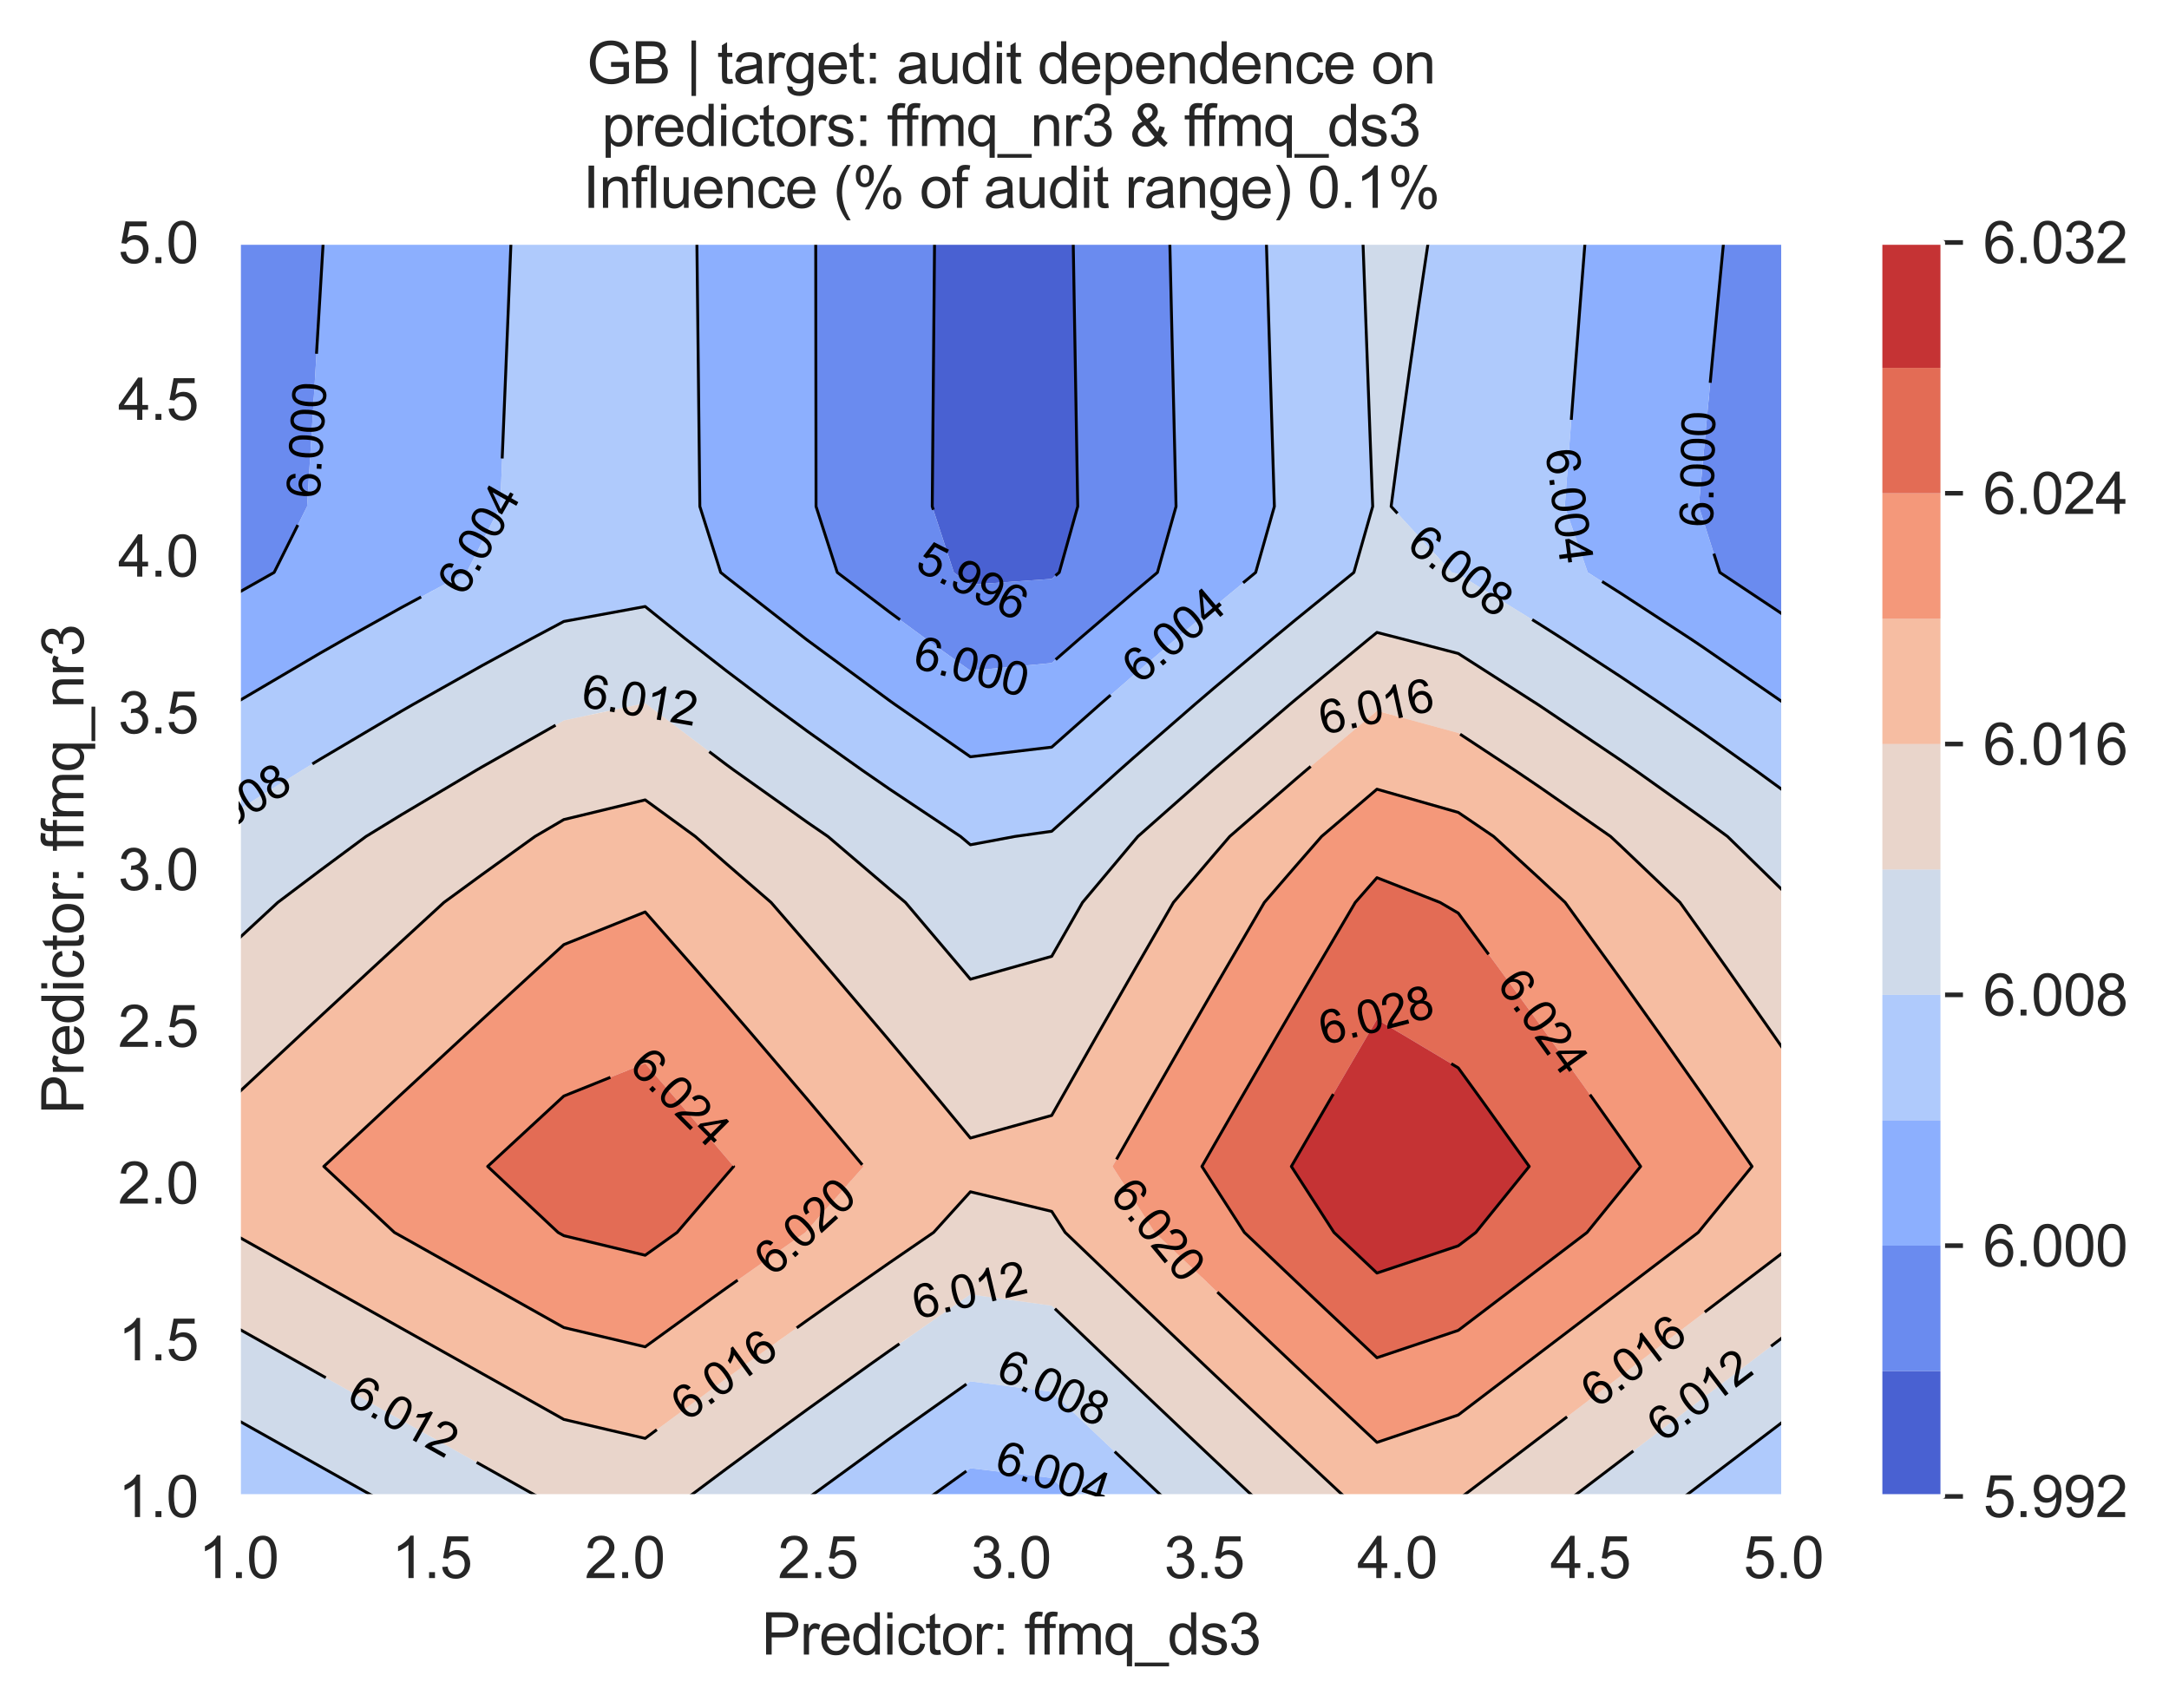 <?xml version="1.0" encoding="utf-8" standalone="no"?>
<!DOCTYPE svg PUBLIC "-//W3C//DTD SVG 1.1//EN"
  "http://www.w3.org/Graphics/SVG/1.1/DTD/svg11.dtd">
<svg xmlns:xlink="http://www.w3.org/1999/xlink" width="376.041pt" height="296.096pt" viewBox="0 0 376.041 296.096" xmlns="http://www.w3.org/2000/svg" version="1.1">
 <defs>
  <style type="text/css">*{stroke-linejoin: round; stroke-linecap: butt}</style>
 </defs>
 <g id="figure_1">
  <g id="patch_1">
   <path d="M 0 296.096 
L 376.041 296.096 
L 376.041 0 
L 0 0 
z
" style="fill: #ffffff"/>
  </g>
  <g id="axes_1">
   <g id="patch_2">
    <path d="M 41.367 259.483 
L 309.207 259.483 
L 309.207 42.043 
L 41.367 42.043 
z
" style="fill: #eaeaf2"/>
   </g>
   <g id="matplotlib.axis_1">
    <g id="xtick_1">
     <g id="line2d_1">
      <path d="M 41.367 259.483 
L 41.367 42.043 
" clip-path="url(#p2fbff9e8b6)" style="fill: none; stroke: #ffffff; stroke-width: 0.8; stroke-linecap: round"/>
     </g>
     <g id="text_1">
      <!-- 1.0 -->
      <g style="fill: #262626" transform="translate(34.417 273.641)scale(0.1 -0.1)">
       <defs>
        <path id="ArialMT-31" d="M 2384 0 
L 1822 0 
L 1822 3584 
Q 1619 3391 1289 3197 
Q 959 3003 697 2906 
L 697 3450 
Q 1169 3672 1522 3987 
Q 1875 4303 2022 4600 
L 2384 4600 
L 2384 0 
z
" transform="scale(0.016)"/>
        <path id="ArialMT-2e" d="M 581 0 
L 581 641 
L 1222 641 
L 1222 0 
L 581 0 
z
" transform="scale(0.016)"/>
        <path id="ArialMT-30" d="M 266 2259 
Q 266 3072 433 3567 
Q 600 4063 929 4331 
Q 1259 4600 1759 4600 
Q 2128 4600 2406 4451 
Q 2684 4303 2865 4023 
Q 3047 3744 3150 3342 
Q 3253 2941 3253 2259 
Q 3253 1453 3087 958 
Q 2922 463 2592 192 
Q 2263 -78 1759 -78 
Q 1097 -78 719 397 
Q 266 969 266 2259 
z
M 844 2259 
Q 844 1131 1108 757 
Q 1372 384 1759 384 
Q 2147 384 2411 759 
Q 2675 1134 2675 2259 
Q 2675 3391 2411 3762 
Q 2147 4134 1753 4134 
Q 1366 4134 1134 3806 
Q 844 3388 844 2259 
z
" transform="scale(0.016)"/>
       </defs>
       <use xlink:href="#ArialMT-31"/>
       <use xlink:href="#ArialMT-2e" x="55.615"/>
       <use xlink:href="#ArialMT-30" x="83.398"/>
      </g>
     </g>
    </g>
    <g id="xtick_2">
     <g id="line2d_2">
      <path d="M 74.847 259.483 
L 74.847 42.043 
" clip-path="url(#p2fbff9e8b6)" style="fill: none; stroke: #ffffff; stroke-width: 0.8; stroke-linecap: round"/>
     </g>
     <g id="text_2">
      <!-- 1.5 -->
      <g style="fill: #262626" transform="translate(67.897 273.641)scale(0.1 -0.1)">
       <defs>
        <path id="ArialMT-35" d="M 266 1200 
L 856 1250 
Q 922 819 1161 601 
Q 1400 384 1738 384 
Q 2144 384 2425 690 
Q 2706 997 2706 1503 
Q 2706 1984 2436 2262 
Q 2166 2541 1728 2541 
Q 1456 2541 1237 2417 
Q 1019 2294 894 2097 
L 366 2166 
L 809 4519 
L 3088 4519 
L 3088 3981 
L 1259 3981 
L 1013 2750 
Q 1425 3038 1878 3038 
Q 2478 3038 2890 2622 
Q 3303 2206 3303 1553 
Q 3303 931 2941 478 
Q 2500 -78 1738 -78 
Q 1113 -78 717 272 
Q 322 622 266 1200 
z
" transform="scale(0.016)"/>
       </defs>
       <use xlink:href="#ArialMT-31"/>
       <use xlink:href="#ArialMT-2e" x="55.615"/>
       <use xlink:href="#ArialMT-35" x="83.398"/>
      </g>
     </g>
    </g>
    <g id="xtick_3">
     <g id="line2d_3">
      <path d="M 108.327 259.483 
L 108.327 42.043 
" clip-path="url(#p2fbff9e8b6)" style="fill: none; stroke: #ffffff; stroke-width: 0.8; stroke-linecap: round"/>
     </g>
     <g id="text_3">
      <!-- 2.0 -->
      <g style="fill: #262626" transform="translate(101.377 273.641)scale(0.1 -0.1)">
       <defs>
        <path id="ArialMT-32" d="M 3222 541 
L 3222 0 
L 194 0 
Q 188 203 259 391 
Q 375 700 629 1000 
Q 884 1300 1366 1694 
Q 2113 2306 2375 2664 
Q 2638 3022 2638 3341 
Q 2638 3675 2398 3904 
Q 2159 4134 1775 4134 
Q 1369 4134 1125 3890 
Q 881 3647 878 3216 
L 300 3275 
Q 359 3922 746 4261 
Q 1134 4600 1788 4600 
Q 2447 4600 2831 4234 
Q 3216 3869 3216 3328 
Q 3216 3053 3103 2787 
Q 2991 2522 2730 2228 
Q 2469 1934 1863 1422 
Q 1356 997 1212 845 
Q 1069 694 975 541 
L 3222 541 
z
" transform="scale(0.016)"/>
       </defs>
       <use xlink:href="#ArialMT-32"/>
       <use xlink:href="#ArialMT-2e" x="55.615"/>
       <use xlink:href="#ArialMT-30" x="83.398"/>
      </g>
     </g>
    </g>
    <g id="xtick_4">
     <g id="line2d_4">
      <path d="M 141.807 259.483 
L 141.807 42.043 
" clip-path="url(#p2fbff9e8b6)" style="fill: none; stroke: #ffffff; stroke-width: 0.8; stroke-linecap: round"/>
     </g>
     <g id="text_4">
      <!-- 2.5 -->
      <g style="fill: #262626" transform="translate(134.857 273.641)scale(0.1 -0.1)">
       <use xlink:href="#ArialMT-32"/>
       <use xlink:href="#ArialMT-2e" x="55.615"/>
       <use xlink:href="#ArialMT-35" x="83.398"/>
      </g>
     </g>
    </g>
    <g id="xtick_5">
     <g id="line2d_5">
      <path d="M 175.287 259.483 
L 175.287 42.043 
" clip-path="url(#p2fbff9e8b6)" style="fill: none; stroke: #ffffff; stroke-width: 0.8; stroke-linecap: round"/>
     </g>
     <g id="text_5">
      <!-- 3.0 -->
      <g style="fill: #262626" transform="translate(168.337 273.641)scale(0.1 -0.1)">
       <defs>
        <path id="ArialMT-33" d="M 269 1209 
L 831 1284 
Q 928 806 1161 595 
Q 1394 384 1728 384 
Q 2125 384 2398 659 
Q 2672 934 2672 1341 
Q 2672 1728 2419 1979 
Q 2166 2231 1775 2231 
Q 1616 2231 1378 2169 
L 1441 2663 
Q 1497 2656 1531 2656 
Q 1891 2656 2178 2843 
Q 2466 3031 2466 3422 
Q 2466 3731 2256 3934 
Q 2047 4138 1716 4138 
Q 1388 4138 1169 3931 
Q 950 3725 888 3313 
L 325 3413 
Q 428 3978 793 4289 
Q 1159 4600 1703 4600 
Q 2078 4600 2393 4439 
Q 2709 4278 2876 4000 
Q 3044 3722 3044 3409 
Q 3044 3113 2884 2869 
Q 2725 2625 2413 2481 
Q 2819 2388 3044 2092 
Q 3269 1797 3269 1353 
Q 3269 753 2831 336 
Q 2394 -81 1725 -81 
Q 1122 -81 723 278 
Q 325 638 269 1209 
z
" transform="scale(0.016)"/>
       </defs>
       <use xlink:href="#ArialMT-33"/>
       <use xlink:href="#ArialMT-2e" x="55.615"/>
       <use xlink:href="#ArialMT-30" x="83.398"/>
      </g>
     </g>
    </g>
    <g id="xtick_6">
     <g id="line2d_6">
      <path d="M 208.767 259.483 
L 208.767 42.043 
" clip-path="url(#p2fbff9e8b6)" style="fill: none; stroke: #ffffff; stroke-width: 0.8; stroke-linecap: round"/>
     </g>
     <g id="text_6">
      <!-- 3.5 -->
      <g style="fill: #262626" transform="translate(201.817 273.641)scale(0.1 -0.1)">
       <use xlink:href="#ArialMT-33"/>
       <use xlink:href="#ArialMT-2e" x="55.615"/>
       <use xlink:href="#ArialMT-35" x="83.398"/>
      </g>
     </g>
    </g>
    <g id="xtick_7">
     <g id="line2d_7">
      <path d="M 242.247 259.483 
L 242.247 42.043 
" clip-path="url(#p2fbff9e8b6)" style="fill: none; stroke: #ffffff; stroke-width: 0.8; stroke-linecap: round"/>
     </g>
     <g id="text_7">
      <!-- 4.0 -->
      <g style="fill: #262626" transform="translate(235.297 273.641)scale(0.1 -0.1)">
       <defs>
        <path id="ArialMT-34" d="M 2069 0 
L 2069 1097 
L 81 1097 
L 81 1613 
L 2172 4581 
L 2631 4581 
L 2631 1613 
L 3250 1613 
L 3250 1097 
L 2631 1097 
L 2631 0 
L 2069 0 
z
M 2069 1613 
L 2069 3678 
L 634 1613 
L 2069 1613 
z
" transform="scale(0.016)"/>
       </defs>
       <use xlink:href="#ArialMT-34"/>
       <use xlink:href="#ArialMT-2e" x="55.615"/>
       <use xlink:href="#ArialMT-30" x="83.398"/>
      </g>
     </g>
    </g>
    <g id="xtick_8">
     <g id="line2d_8">
      <path d="M 275.727 259.483 
L 275.727 42.043 
" clip-path="url(#p2fbff9e8b6)" style="fill: none; stroke: #ffffff; stroke-width: 0.8; stroke-linecap: round"/>
     </g>
     <g id="text_8">
      <!-- 4.5 -->
      <g style="fill: #262626" transform="translate(268.777 273.641)scale(0.1 -0.1)">
       <use xlink:href="#ArialMT-34"/>
       <use xlink:href="#ArialMT-2e" x="55.615"/>
       <use xlink:href="#ArialMT-35" x="83.398"/>
      </g>
     </g>
    </g>
    <g id="xtick_9">
     <g id="line2d_9">
      <path d="M 309.207 259.483 
L 309.207 42.043 
" clip-path="url(#p2fbff9e8b6)" style="fill: none; stroke: #ffffff; stroke-width: 0.8; stroke-linecap: round"/>
     </g>
     <g id="text_9">
      <!-- 5.0 -->
      <g style="fill: #262626" transform="translate(302.257 273.641)scale(0.1 -0.1)">
       <use xlink:href="#ArialMT-35"/>
       <use xlink:href="#ArialMT-2e" x="55.615"/>
       <use xlink:href="#ArialMT-30" x="83.398"/>
      </g>
     </g>
    </g>
    <g id="text_10">
     <!-- Predictor: ffmq_ds3 -->
     <g style="fill: #262626" transform="translate(132.025 286.908)scale(0.1 -0.1)">
      <defs>
       <path id="ArialMT-50" d="M 494 0 
L 494 4581 
L 2222 4581 
Q 2678 4581 2919 4538 
Q 3256 4481 3484 4323 
Q 3713 4166 3852 3881 
Q 3991 3597 3991 3256 
Q 3991 2672 3619 2267 
Q 3247 1863 2275 1863 
L 1100 1863 
L 1100 0 
L 494 0 
z
M 1100 2403 
L 2284 2403 
Q 2872 2403 3119 2622 
Q 3366 2841 3366 3238 
Q 3366 3525 3220 3729 
Q 3075 3934 2838 4000 
Q 2684 4041 2272 4041 
L 1100 4041 
L 1100 2403 
z
" transform="scale(0.016)"/>
       <path id="ArialMT-72" d="M 416 0 
L 416 3319 
L 922 3319 
L 922 2816 
Q 1116 3169 1280 3281 
Q 1444 3394 1641 3394 
Q 1925 3394 2219 3213 
L 2025 2691 
Q 1819 2813 1613 2813 
Q 1428 2813 1281 2702 
Q 1134 2591 1072 2394 
Q 978 2094 978 1738 
L 978 0 
L 416 0 
z
" transform="scale(0.016)"/>
       <path id="ArialMT-65" d="M 2694 1069 
L 3275 997 
Q 3138 488 2766 206 
Q 2394 -75 1816 -75 
Q 1088 -75 661 373 
Q 234 822 234 1631 
Q 234 2469 665 2931 
Q 1097 3394 1784 3394 
Q 2450 3394 2872 2941 
Q 3294 2488 3294 1666 
Q 3294 1616 3291 1516 
L 816 1516 
Q 847 969 1125 678 
Q 1403 388 1819 388 
Q 2128 388 2347 550 
Q 2566 713 2694 1069 
z
M 847 1978 
L 2700 1978 
Q 2663 2397 2488 2606 
Q 2219 2931 1791 2931 
Q 1403 2931 1139 2672 
Q 875 2413 847 1978 
z
" transform="scale(0.016)"/>
       <path id="ArialMT-64" d="M 2575 0 
L 2575 419 
Q 2259 -75 1647 -75 
Q 1250 -75 917 144 
Q 584 363 401 755 
Q 219 1147 219 1656 
Q 219 2153 384 2558 
Q 550 2963 881 3178 
Q 1213 3394 1622 3394 
Q 1922 3394 2156 3267 
Q 2391 3141 2538 2938 
L 2538 4581 
L 3097 4581 
L 3097 0 
L 2575 0 
z
M 797 1656 
Q 797 1019 1065 703 
Q 1334 388 1700 388 
Q 2069 388 2326 689 
Q 2584 991 2584 1609 
Q 2584 2291 2321 2609 
Q 2059 2928 1675 2928 
Q 1300 2928 1048 2622 
Q 797 2316 797 1656 
z
" transform="scale(0.016)"/>
       <path id="ArialMT-69" d="M 425 3934 
L 425 4581 
L 988 4581 
L 988 3934 
L 425 3934 
z
M 425 0 
L 425 3319 
L 988 3319 
L 988 0 
L 425 0 
z
" transform="scale(0.016)"/>
       <path id="ArialMT-63" d="M 2588 1216 
L 3141 1144 
Q 3050 572 2676 248 
Q 2303 -75 1759 -75 
Q 1078 -75 664 370 
Q 250 816 250 1647 
Q 250 2184 428 2587 
Q 606 2991 970 3192 
Q 1334 3394 1763 3394 
Q 2303 3394 2647 3120 
Q 2991 2847 3088 2344 
L 2541 2259 
Q 2463 2594 2264 2762 
Q 2066 2931 1784 2931 
Q 1359 2931 1093 2626 
Q 828 2322 828 1663 
Q 828 994 1084 691 
Q 1341 388 1753 388 
Q 2084 388 2306 591 
Q 2528 794 2588 1216 
z
" transform="scale(0.016)"/>
       <path id="ArialMT-74" d="M 1650 503 
L 1731 6 
Q 1494 -44 1306 -44 
Q 1000 -44 831 53 
Q 663 150 594 308 
Q 525 466 525 972 
L 525 2881 
L 113 2881 
L 113 3319 
L 525 3319 
L 525 4141 
L 1084 4478 
L 1084 3319 
L 1650 3319 
L 1650 2881 
L 1084 2881 
L 1084 941 
Q 1084 700 1114 631 
Q 1144 563 1211 522 
Q 1278 481 1403 481 
Q 1497 481 1650 503 
z
" transform="scale(0.016)"/>
       <path id="ArialMT-6f" d="M 213 1659 
Q 213 2581 725 3025 
Q 1153 3394 1769 3394 
Q 2453 3394 2887 2945 
Q 3322 2497 3322 1706 
Q 3322 1066 3130 698 
Q 2938 331 2570 128 
Q 2203 -75 1769 -75 
Q 1072 -75 642 372 
Q 213 819 213 1659 
z
M 791 1659 
Q 791 1022 1069 705 
Q 1347 388 1769 388 
Q 2188 388 2466 706 
Q 2744 1025 2744 1678 
Q 2744 2294 2464 2611 
Q 2184 2928 1769 2928 
Q 1347 2928 1069 2612 
Q 791 2297 791 1659 
z
" transform="scale(0.016)"/>
       <path id="ArialMT-3a" d="M 578 2678 
L 578 3319 
L 1219 3319 
L 1219 2678 
L 578 2678 
z
M 578 0 
L 578 641 
L 1219 641 
L 1219 0 
L 578 0 
z
" transform="scale(0.016)"/>
       <path id="ArialMT-20" transform="scale(0.016)"/>
       <path id="ArialMT-66" d="M 556 0 
L 556 2881 
L 59 2881 
L 59 3319 
L 556 3319 
L 556 3672 
Q 556 4006 616 4169 
Q 697 4388 901 4523 
Q 1106 4659 1475 4659 
Q 1713 4659 2000 4603 
L 1916 4113 
Q 1741 4144 1584 4144 
Q 1328 4144 1222 4034 
Q 1116 3925 1116 3625 
L 1116 3319 
L 1763 3319 
L 1763 2881 
L 1116 2881 
L 1116 0 
L 556 0 
z
" transform="scale(0.016)"/>
       <path id="ArialMT-6d" d="M 422 0 
L 422 3319 
L 925 3319 
L 925 2853 
Q 1081 3097 1340 3245 
Q 1600 3394 1931 3394 
Q 2300 3394 2536 3241 
Q 2772 3088 2869 2813 
Q 3263 3394 3894 3394 
Q 4388 3394 4653 3120 
Q 4919 2847 4919 2278 
L 4919 0 
L 4359 0 
L 4359 2091 
Q 4359 2428 4304 2576 
Q 4250 2725 4106 2815 
Q 3963 2906 3769 2906 
Q 3419 2906 3187 2673 
Q 2956 2441 2956 1928 
L 2956 0 
L 2394 0 
L 2394 2156 
Q 2394 2531 2256 2718 
Q 2119 2906 1806 2906 
Q 1569 2906 1367 2781 
Q 1166 2656 1075 2415 
Q 984 2175 984 1722 
L 984 0 
L 422 0 
z
" transform="scale(0.016)"/>
       <path id="ArialMT-71" d="M 2538 -1272 
L 2538 353 
Q 2406 169 2170 47 
Q 1934 -75 1669 -75 
Q 1078 -75 651 397 
Q 225 869 225 1691 
Q 225 2191 398 2587 
Q 572 2984 901 3189 
Q 1231 3394 1625 3394 
Q 2241 3394 2594 2875 
L 2594 3319 
L 3100 3319 
L 3100 -1272 
L 2538 -1272 
z
M 803 1669 
Q 803 1028 1072 708 
Q 1341 388 1716 388 
Q 2075 388 2334 692 
Q 2594 997 2594 1619 
Q 2594 2281 2320 2615 
Q 2047 2950 1678 2950 
Q 1313 2950 1058 2639 
Q 803 2328 803 1669 
z
" transform="scale(0.016)"/>
       <path id="ArialMT-5f" d="M -97 -1272 
L -97 -866 
L 3631 -866 
L 3631 -1272 
L -97 -1272 
z
" transform="scale(0.016)"/>
       <path id="ArialMT-73" d="M 197 991 
L 753 1078 
Q 800 744 1014 566 
Q 1228 388 1613 388 
Q 2000 388 2187 545 
Q 2375 703 2375 916 
Q 2375 1106 2209 1216 
Q 2094 1291 1634 1406 
Q 1016 1563 777 1677 
Q 538 1791 414 1992 
Q 291 2194 291 2438 
Q 291 2659 392 2848 
Q 494 3038 669 3163 
Q 800 3259 1026 3326 
Q 1253 3394 1513 3394 
Q 1903 3394 2198 3281 
Q 2494 3169 2634 2976 
Q 2775 2784 2828 2463 
L 2278 2388 
Q 2241 2644 2061 2787 
Q 1881 2931 1553 2931 
Q 1166 2931 1000 2803 
Q 834 2675 834 2503 
Q 834 2394 903 2306 
Q 972 2216 1119 2156 
Q 1203 2125 1616 2013 
Q 2213 1853 2448 1751 
Q 2684 1650 2818 1456 
Q 2953 1263 2953 975 
Q 2953 694 2789 445 
Q 2625 197 2315 61 
Q 2006 -75 1616 -75 
Q 969 -75 630 194 
Q 291 463 197 991 
z
" transform="scale(0.016)"/>
      </defs>
      <use xlink:href="#ArialMT-50"/>
      <use xlink:href="#ArialMT-72" x="66.699"/>
      <use xlink:href="#ArialMT-65" x="100"/>
      <use xlink:href="#ArialMT-64" x="155.615"/>
      <use xlink:href="#ArialMT-69" x="211.23"/>
      <use xlink:href="#ArialMT-63" x="233.447"/>
      <use xlink:href="#ArialMT-74" x="283.447"/>
      <use xlink:href="#ArialMT-6f" x="311.23"/>
      <use xlink:href="#ArialMT-72" x="366.846"/>
      <use xlink:href="#ArialMT-3a" x="400.146"/>
      <use xlink:href="#ArialMT-20" x="427.93"/>
      <use xlink:href="#ArialMT-66" x="455.713"/>
      <use xlink:href="#ArialMT-66" x="481.746"/>
      <use xlink:href="#ArialMT-6d" x="509.529"/>
      <use xlink:href="#ArialMT-71" x="592.83"/>
      <use xlink:href="#ArialMT-5f" x="648.445"/>
      <use xlink:href="#ArialMT-64" x="704.061"/>
      <use xlink:href="#ArialMT-73" x="759.676"/>
      <use xlink:href="#ArialMT-33" x="809.676"/>
     </g>
    </g>
   </g>
   <g id="matplotlib.axis_2">
    <g id="ytick_1">
     <g id="line2d_10">
      <path d="M 41.367 259.483 
L 309.207 259.483 
" clip-path="url(#p2fbff9e8b6)" style="fill: none; stroke: #ffffff; stroke-width: 0.8; stroke-linecap: round"/>
     </g>
     <g id="text_11">
      <!-- 1.0 -->
      <g style="fill: #262626" transform="translate(20.467 263.062)scale(0.1 -0.1)">
       <use xlink:href="#ArialMT-31"/>
       <use xlink:href="#ArialMT-2e" x="55.615"/>
       <use xlink:href="#ArialMT-30" x="83.398"/>
      </g>
     </g>
    </g>
    <g id="ytick_2">
     <g id="line2d_11">
      <path d="M 41.367 232.303 
L 309.207 232.303 
" clip-path="url(#p2fbff9e8b6)" style="fill: none; stroke: #ffffff; stroke-width: 0.8; stroke-linecap: round"/>
     </g>
     <g id="text_12">
      <!-- 1.5 -->
      <g style="fill: #262626" transform="translate(20.467 235.882)scale(0.1 -0.1)">
       <use xlink:href="#ArialMT-31"/>
       <use xlink:href="#ArialMT-2e" x="55.615"/>
       <use xlink:href="#ArialMT-35" x="83.398"/>
      </g>
     </g>
    </g>
    <g id="ytick_3">
     <g id="line2d_12">
      <path d="M 41.367 205.123 
L 309.207 205.123 
" clip-path="url(#p2fbff9e8b6)" style="fill: none; stroke: #ffffff; stroke-width: 0.8; stroke-linecap: round"/>
     </g>
     <g id="text_13">
      <!-- 2.0 -->
      <g style="fill: #262626" transform="translate(20.467 208.702)scale(0.1 -0.1)">
       <use xlink:href="#ArialMT-32"/>
       <use xlink:href="#ArialMT-2e" x="55.615"/>
       <use xlink:href="#ArialMT-30" x="83.398"/>
      </g>
     </g>
    </g>
    <g id="ytick_4">
     <g id="line2d_13">
      <path d="M 41.367 177.943 
L 309.207 177.943 
" clip-path="url(#p2fbff9e8b6)" style="fill: none; stroke: #ffffff; stroke-width: 0.8; stroke-linecap: round"/>
     </g>
     <g id="text_14">
      <!-- 2.5 -->
      <g style="fill: #262626" transform="translate(20.467 181.522)scale(0.1 -0.1)">
       <use xlink:href="#ArialMT-32"/>
       <use xlink:href="#ArialMT-2e" x="55.615"/>
       <use xlink:href="#ArialMT-35" x="83.398"/>
      </g>
     </g>
    </g>
    <g id="ytick_5">
     <g id="line2d_14">
      <path d="M 41.367 150.763 
L 309.207 150.763 
" clip-path="url(#p2fbff9e8b6)" style="fill: none; stroke: #ffffff; stroke-width: 0.8; stroke-linecap: round"/>
     </g>
     <g id="text_15">
      <!-- 3.0 -->
      <g style="fill: #262626" transform="translate(20.467 154.342)scale(0.1 -0.1)">
       <use xlink:href="#ArialMT-33"/>
       <use xlink:href="#ArialMT-2e" x="55.615"/>
       <use xlink:href="#ArialMT-30" x="83.398"/>
      </g>
     </g>
    </g>
    <g id="ytick_6">
     <g id="line2d_15">
      <path d="M 41.367 123.583 
L 309.207 123.583 
" clip-path="url(#p2fbff9e8b6)" style="fill: none; stroke: #ffffff; stroke-width: 0.8; stroke-linecap: round"/>
     </g>
     <g id="text_16">
      <!-- 3.5 -->
      <g style="fill: #262626" transform="translate(20.467 127.162)scale(0.1 -0.1)">
       <use xlink:href="#ArialMT-33"/>
       <use xlink:href="#ArialMT-2e" x="55.615"/>
       <use xlink:href="#ArialMT-35" x="83.398"/>
      </g>
     </g>
    </g>
    <g id="ytick_7">
     <g id="line2d_16">
      <path d="M 41.367 96.403 
L 309.207 96.403 
" clip-path="url(#p2fbff9e8b6)" style="fill: none; stroke: #ffffff; stroke-width: 0.8; stroke-linecap: round"/>
     </g>
     <g id="text_17">
      <!-- 4.0 -->
      <g style="fill: #262626" transform="translate(20.467 99.982)scale(0.1 -0.1)">
       <use xlink:href="#ArialMT-34"/>
       <use xlink:href="#ArialMT-2e" x="55.615"/>
       <use xlink:href="#ArialMT-30" x="83.398"/>
      </g>
     </g>
    </g>
    <g id="ytick_8">
     <g id="line2d_17">
      <path d="M 41.367 69.223 
L 309.207 69.223 
" clip-path="url(#p2fbff9e8b6)" style="fill: none; stroke: #ffffff; stroke-width: 0.8; stroke-linecap: round"/>
     </g>
     <g id="text_18">
      <!-- 4.5 -->
      <g style="fill: #262626" transform="translate(20.467 72.802)scale(0.1 -0.1)">
       <use xlink:href="#ArialMT-34"/>
       <use xlink:href="#ArialMT-2e" x="55.615"/>
       <use xlink:href="#ArialMT-35" x="83.398"/>
      </g>
     </g>
    </g>
    <g id="ytick_9">
     <g id="line2d_18">
      <path d="M 41.367 42.043 
L 309.207 42.043 
" clip-path="url(#p2fbff9e8b6)" style="fill: none; stroke: #ffffff; stroke-width: 0.8; stroke-linecap: round"/>
     </g>
     <g id="text_19">
      <!-- 5.0 -->
      <g style="fill: #262626" transform="translate(20.467 45.622)scale(0.1 -0.1)">
       <use xlink:href="#ArialMT-35"/>
       <use xlink:href="#ArialMT-2e" x="55.615"/>
       <use xlink:href="#ArialMT-30" x="83.398"/>
      </g>
     </g>
    </g>
    <g id="text_20">
     <!-- Predictor: ffmq_nr3 -->
     <g style="fill: #262626" transform="translate(14.48 193.19)rotate(-90)scale(0.1 -0.1)">
      <defs>
       <path id="ArialMT-6e" d="M 422 0 
L 422 3319 
L 928 3319 
L 928 2847 
Q 1294 3394 1984 3394 
Q 2284 3394 2536 3286 
Q 2788 3178 2913 3003 
Q 3038 2828 3088 2588 
Q 3119 2431 3119 2041 
L 3119 0 
L 2556 0 
L 2556 2019 
Q 2556 2363 2490 2533 
Q 2425 2703 2258 2804 
Q 2091 2906 1866 2906 
Q 1506 2906 1245 2678 
Q 984 2450 984 1813 
L 984 0 
L 422 0 
z
" transform="scale(0.016)"/>
      </defs>
      <use xlink:href="#ArialMT-50"/>
      <use xlink:href="#ArialMT-72" x="66.699"/>
      <use xlink:href="#ArialMT-65" x="100"/>
      <use xlink:href="#ArialMT-64" x="155.615"/>
      <use xlink:href="#ArialMT-69" x="211.23"/>
      <use xlink:href="#ArialMT-63" x="233.447"/>
      <use xlink:href="#ArialMT-74" x="283.447"/>
      <use xlink:href="#ArialMT-6f" x="311.23"/>
      <use xlink:href="#ArialMT-72" x="366.846"/>
      <use xlink:href="#ArialMT-3a" x="400.146"/>
      <use xlink:href="#ArialMT-20" x="427.93"/>
      <use xlink:href="#ArialMT-66" x="455.713"/>
      <use xlink:href="#ArialMT-66" x="481.746"/>
      <use xlink:href="#ArialMT-6d" x="509.529"/>
      <use xlink:href="#ArialMT-71" x="592.83"/>
      <use xlink:href="#ArialMT-5f" x="648.445"/>
      <use xlink:href="#ArialMT-6e" x="704.061"/>
      <use xlink:href="#ArialMT-72" x="759.676"/>
      <use xlink:href="#ArialMT-33" x="792.977"/>
     </g>
    </g>
   </g>
   <g id="PathCollection_1">
    <path d="M 168.239 101.378 
L 182.336 100.379 
L 183.637 99.264 
L 186.847 87.82 
L 186.649 76.376 
L 186.453 64.932 
L 186.258 53.487 
L 186.066 42.043 
L 182.336 42.043 
L 168.239 42.043 
L 162.025 42.043 
L 161.924 53.487 
L 161.823 64.932 
L 161.723 76.376 
L 161.625 87.82 
L 165.376 99.264 
z
" clip-path="url(#p2fbff9e8b6)" style="fill: #4961d2"/>
   </g>
   <g id="PathCollection_2">
    <path d="M 168.239 116.304 
L 182.336 114.968 
L 187.222 110.708 
L 196.432 102.826 
L 200.666 99.264 
L 203.893 87.82 
L 203.619 76.376 
L 203.347 64.932 
L 203.078 53.487 
L 202.811 42.043 
L 196.432 42.043 
L 186.066 42.043 
L 186.258 53.487 
L 186.453 64.932 
L 186.649 76.376 
L 186.847 87.82 
L 183.637 99.264 
L 182.336 100.379 
L 168.239 101.378 
L 165.376 99.264 
L 161.625 87.82 
L 161.723 76.376 
L 161.823 64.932 
L 161.924 53.487 
L 162.025 42.043 
L 154.142 42.043 
L 141.422 42.043 
L 141.437 53.487 
L 141.451 64.932 
L 141.465 76.376 
L 141.478 87.82 
L 145.161 99.264 
L 154.142 106.082 
L 160.425 110.708 
z
" clip-path="url(#p2fbff9e8b6)" style="fill: #6a8bef"/>
    <path d="M 47.528 99.264 
L 53.237 87.82 
L 53.951 76.376 
L 54.654 64.932 
L 55.348 53.487 
L 55.464 51.566 
L 56.033 42.043 
L 55.464 42.043 
L 41.367 42.043 
L 41.367 53.487 
L 41.367 64.932 
L 41.367 76.376 
L 41.367 87.82 
L 41.367 99.264 
L 41.367 102.741 
z
" clip-path="url(#p2fbff9e8b6)" style="fill: #6a8bef"/>
    <path d="M 309.207 106.609 
L 309.207 99.264 
L 309.207 87.82 
L 309.207 76.376 
L 309.207 64.932 
L 309.207 53.487 
L 309.207 42.043 
L 298.817 42.043 
L 297.716 53.487 
L 296.634 64.932 
L 295.57 76.376 
L 295.11 81.377 
L 294.523 87.82 
L 295.11 89.639 
L 298.173 99.264 
z
" clip-path="url(#p2fbff9e8b6)" style="fill: #6a8bef"/>
   </g>
   <g id="PathCollection_3">
    <path d="M 168.239 259.483 
L 182.336 259.483 
L 185.717 259.483 
L 182.336 256.279 
L 168.239 254.585 
L 161.428 259.483 
z
" clip-path="url(#p2fbff9e8b6)" style="fill: #8caffe"/>
    <path d="M 168.239 131.23 
L 182.336 129.556 
L 190.688 122.153 
L 196.432 117.152 
L 203.961 110.708 
L 210.529 105.186 
L 217.696 99.264 
L 220.939 87.82 
L 220.589 76.376 
L 220.241 64.932 
L 219.897 53.487 
L 219.556 42.043 
L 210.529 42.043 
L 202.811 42.043 
L 203.078 53.487 
L 203.347 64.932 
L 203.619 76.376 
L 203.893 87.82 
L 200.666 99.264 
L 196.432 102.826 
L 187.222 110.708 
L 182.336 114.968 
L 168.239 116.304 
L 160.425 110.708 
L 154.142 106.082 
L 145.161 99.264 
L 141.478 87.82 
L 141.465 76.376 
L 141.451 64.932 
L 141.437 53.487 
L 141.422 42.043 
L 140.045 42.043 
L 125.948 42.043 
L 120.819 42.043 
L 120.949 53.487 
L 121.078 64.932 
L 121.206 76.376 
L 121.332 87.82 
L 124.947 99.264 
L 125.948 100.07 
L 139.581 110.708 
L 140.045 111.06 
L 154.142 121.43 
L 155.155 122.153 
z
" clip-path="url(#p2fbff9e8b6)" style="fill: #8caffe"/>
    <path d="M 55.464 113.28 
L 59.973 110.708 
L 69.561 105.367 
L 80.894 99.264 
L 83.658 93.822 
L 86.716 87.82 
L 87.194 76.376 
L 87.665 64.932 
L 88.13 53.487 
L 88.588 42.043 
L 83.658 42.043 
L 69.561 42.043 
L 56.033 42.043 
L 55.464 51.566 
L 55.348 53.487 
L 54.654 64.932 
L 53.951 76.376 
L 53.237 87.82 
L 47.528 99.264 
L 41.367 102.741 
L 41.367 110.708 
L 41.367 121.574 
z
" clip-path="url(#p2fbff9e8b6)" style="fill: #8caffe"/>
    <path d="M 295.11 112.128 
L 309.207 121.854 
L 309.207 110.708 
L 309.207 106.609 
L 298.173 99.264 
L 295.11 89.639 
L 294.523 87.82 
L 295.11 81.377 
L 295.57 76.376 
L 296.634 64.932 
L 297.716 53.487 
L 298.817 42.043 
L 295.11 42.043 
L 281.014 42.043 
L 274.797 42.043 
L 273.898 53.487 
L 273.014 64.932 
L 272.145 76.376 
L 271.29 87.82 
L 275.269 99.264 
L 281.014 102.895 
L 292.989 110.708 
z
" clip-path="url(#p2fbff9e8b6)" style="fill: #8caffe"/>
   </g>
   <g id="PathCollection_4">
    <path d="M 55.464 259.483 
L 64.777 259.483 
L 55.464 254.255 
L 44.389 248.039 
L 41.367 246.343 
L 41.367 248.039 
L 41.367 259.483 
z
" clip-path="url(#p2fbff9e8b6)" style="fill: #afcafc"/>
    <path d="M 154.142 259.483 
L 161.428 259.483 
L 168.239 254.585 
L 182.336 256.279 
L 185.717 259.483 
L 196.432 259.483 
L 201.485 259.483 
L 196.432 254.717 
L 189.379 248.039 
L 182.336 241.34 
L 168.239 239.518 
L 156.216 248.039 
L 154.142 249.528 
L 140.476 259.483 
z
" clip-path="url(#p2fbff9e8b6)" style="fill: #afcafc"/>
    <path d="M 295.11 259.483 
L 309.207 259.483 
L 309.207 248.039 
L 309.207 246.461 
L 307.132 248.039 
L 295.11 257.184 
L 292.087 259.483 
z
" clip-path="url(#p2fbff9e8b6)" style="fill: #afcafc"/>
    <path d="M 168.239 146.487 
L 175.976 145.041 
L 182.336 144.145 
L 194.038 133.597 
L 196.432 131.478 
L 207.145 122.153 
L 210.529 119.259 
L 220.699 110.708 
L 224.626 107.464 
L 234.725 99.264 
L 237.985 87.82 
L 237.558 76.376 
L 237.135 64.932 
L 236.716 53.487 
L 236.301 42.043 
L 224.626 42.043 
L 219.556 42.043 
L 219.897 53.487 
L 220.241 64.932 
L 220.589 76.376 
L 220.939 87.82 
L 217.696 99.264 
L 210.529 105.186 
L 203.961 110.708 
L 196.432 117.152 
L 190.688 122.153 
L 182.336 129.556 
L 168.239 131.23 
L 155.155 122.153 
L 154.142 121.43 
L 140.045 111.06 
L 139.581 110.708 
L 125.948 100.07 
L 124.947 99.264 
L 121.332 87.82 
L 121.206 76.376 
L 121.078 64.932 
L 120.949 53.487 
L 120.819 42.043 
L 111.851 42.043 
L 97.755 42.043 
L 88.588 42.043 
L 88.13 53.487 
L 87.665 64.932 
L 87.194 76.376 
L 86.716 87.82 
L 83.658 93.822 
L 80.894 99.264 
L 69.561 105.367 
L 59.973 110.708 
L 55.464 113.28 
L 41.367 121.574 
L 41.367 122.153 
L 41.367 133.597 
L 41.367 140.407 
L 52.296 133.597 
L 55.464 131.669 
L 69.561 123.333 
L 71.611 122.153 
L 83.658 115.372 
L 92.221 110.708 
L 97.755 107.761 
L 111.851 105.169 
L 118.738 110.708 
L 125.948 116.335 
L 133.642 122.153 
L 140.045 126.853 
L 149.536 133.597 
L 154.142 136.777 
L 166.522 145.041 
z
" clip-path="url(#p2fbff9e8b6)" style="fill: #afcafc"/>
    <path d="M 309.207 137.099 
L 309.207 133.597 
L 309.207 122.153 
L 309.207 121.854 
L 295.11 112.128 
L 292.989 110.708 
L 281.014 102.895 
L 275.269 99.264 
L 271.29 87.82 
L 272.145 76.376 
L 273.014 64.932 
L 273.898 53.487 
L 274.797 42.043 
L 266.917 42.043 
L 252.82 42.043 
L 247.601 42.043 
L 245.9 53.487 
L 244.265 64.932 
L 242.693 76.376 
L 241.18 87.82 
L 251.719 99.264 
L 252.82 99.538 
L 266.917 108.234 
L 270.805 110.708 
L 281.014 117.369 
L 288.121 122.153 
L 295.11 126.978 
L 304.412 133.597 
z
" clip-path="url(#p2fbff9e8b6)" style="fill: #afcafc"/>
   </g>
   <g id="PathCollection_5">
    <path d="M 55.464 254.255 
L 64.777 259.483 
L 69.561 259.483 
L 83.658 259.483 
L 93.16 259.483 
L 83.658 254.149 
L 72.772 248.039 
L 69.561 246.237 
L 55.464 238.324 
L 52.384 236.595 
L 41.367 230.411 
L 41.367 236.595 
L 41.367 246.343 
L 44.389 248.039 
z
" clip-path="url(#p2fbff9e8b6)" style="fill: #cfdaea"/>
    <path d="M 125.948 259.483 
L 140.045 259.483 
L 140.476 259.483 
L 154.142 249.528 
L 156.216 248.039 
L 168.239 239.518 
L 182.336 241.34 
L 189.379 248.039 
L 196.432 254.717 
L 201.485 259.483 
L 210.529 259.483 
L 217.253 259.483 
L 210.529 253.168 
L 205.088 248.039 
L 196.432 239.843 
L 193.014 236.595 
L 182.336 226.401 
L 173.272 225.15 
L 168.239 224.45 
L 167.221 225.15 
L 154.142 234.266 
L 150.85 236.595 
L 140.045 244.339 
L 134.958 248.039 
L 125.948 254.679 
L 119.524 259.483 
z
" clip-path="url(#p2fbff9e8b6)" style="fill: #cfdaea"/>
    <path d="M 281.014 259.483 
L 292.087 259.483 
L 295.11 257.184 
L 307.132 248.039 
L 309.207 246.461 
L 309.207 236.595 
L 309.207 231.795 
L 302.898 236.595 
L 295.11 242.518 
L 287.853 248.039 
L 281.014 253.241 
L 272.808 259.483 
z
" clip-path="url(#p2fbff9e8b6)" style="fill: #cfdaea"/>
    <path d="M 168.239 169.801 
L 174.895 167.929 
L 182.336 165.834 
L 187.678 156.485 
L 196.432 146.042 
L 197.28 145.041 
L 210.224 133.597 
L 210.529 133.331 
L 223.602 122.153 
L 224.626 121.292 
L 237.438 110.708 
L 238.723 109.665 
L 242.792 110.708 
L 252.82 113.316 
L 266.614 122.153 
L 266.917 122.351 
L 281.014 131.844 
L 283.541 133.597 
L 295.11 141.828 
L 299.496 145.041 
L 309.207 154.532 
L 309.207 145.041 
L 309.207 137.099 
L 304.412 133.597 
L 295.11 126.978 
L 288.121 122.153 
L 281.014 117.369 
L 270.805 110.708 
L 266.917 108.234 
L 252.82 99.538 
L 251.719 99.264 
L 241.18 87.82 
L 242.693 76.376 
L 244.265 64.932 
L 245.9 53.487 
L 247.601 42.043 
L 238.723 42.043 
L 236.301 42.043 
L 236.716 53.487 
L 237.135 64.932 
L 237.558 76.376 
L 237.985 87.82 
L 234.725 99.264 
L 224.626 107.464 
L 220.699 110.708 
L 210.529 119.259 
L 207.145 122.153 
L 196.432 131.478 
L 194.038 133.597 
L 182.336 144.145 
L 175.976 145.041 
L 168.239 146.487 
L 166.522 145.041 
L 154.142 136.777 
L 149.536 133.597 
L 140.045 126.853 
L 133.642 122.153 
L 125.948 116.335 
L 118.738 110.708 
L 111.851 105.169 
L 97.755 107.761 
L 92.221 110.708 
L 83.658 115.372 
L 71.611 122.153 
L 69.561 123.333 
L 55.464 131.669 
L 52.296 133.597 
L 41.367 140.407 
L 41.367 145.041 
L 41.367 156.485 
L 41.367 162.773 
L 48.157 156.485 
L 55.464 150.972 
L 63.459 145.041 
L 69.561 141.3 
L 82.518 133.597 
L 83.658 132.934 
L 97.755 124.937 
L 110.811 122.153 
L 111.851 121.936 
L 112.129 122.153 
L 125.948 132.601 
L 127.309 133.597 
L 140.045 142.646 
L 143.532 145.041 
L 154.142 154.098 
L 156.976 156.485 
L 166.669 167.929 
z
" clip-path="url(#p2fbff9e8b6)" style="fill: #cfdaea"/>
   </g>
   <g id="PathCollection_6">
    <path d="M 83.658 254.149 
L 93.16 259.483 
L 97.755 259.483 
L 111.851 259.483 
L 119.524 259.483 
L 125.948 254.679 
L 134.958 248.039 
L 140.045 244.339 
L 150.85 236.595 
L 154.142 234.266 
L 167.221 225.15 
L 168.239 224.45 
L 173.272 225.15 
L 182.336 226.401 
L 193.014 236.595 
L 196.432 239.843 
L 205.088 248.039 
L 210.529 253.168 
L 217.253 259.483 
L 224.626 259.483 
L 233.021 259.483 
L 224.626 251.633 
L 220.797 248.039 
L 210.529 238.36 
L 208.664 236.595 
L 196.622 225.15 
L 196.432 224.97 
L 184.669 213.706 
L 182.336 210.055 
L 168.239 206.655 
L 161.859 213.706 
L 154.142 219.004 
L 145.322 225.15 
L 140.045 228.877 
L 129.276 236.595 
L 125.948 239.012 
L 113.7 248.039 
L 111.851 249.419 
L 105.922 248.039 
L 97.755 246.131 
L 83.658 238.218 
L 80.766 236.595 
L 69.561 230.305 
L 60.378 225.15 
L 55.464 222.392 
L 41.367 214.479 
L 41.367 225.15 
L 41.367 230.411 
L 52.384 236.595 
L 55.464 238.324 
L 69.561 246.237 
L 72.772 248.039 
z
" clip-path="url(#p2fbff9e8b6)" style="fill: #e9d5cb"/>
    <path d="M 266.917 259.483 
L 272.808 259.483 
L 281.014 253.241 
L 287.853 248.039 
L 295.11 242.518 
L 302.898 236.595 
L 309.207 231.795 
L 309.207 225.15 
L 309.207 217.13 
L 298.664 225.15 
L 295.11 227.853 
L 283.619 236.595 
L 281.014 238.576 
L 268.574 248.039 
L 266.917 249.299 
L 253.529 259.483 
z
" clip-path="url(#p2fbff9e8b6)" style="fill: #e9d5cb"/>
    <path d="M 168.239 197.338 
L 182.336 193.419 
L 183.804 190.818 
L 190.295 179.374 
L 196.432 168.64 
L 196.84 167.929 
L 203.439 156.485 
L 210.529 148.151 
L 213.202 145.041 
L 224.626 135.12 
L 226.409 133.597 
L 238.723 123.256 
L 252.82 127.094 
L 262.671 133.597 
L 266.917 136.469 
L 279.225 145.041 
L 281.014 146.715 
L 291.263 156.485 
L 295.11 161.877 
L 299.396 167.929 
L 307.405 179.374 
L 309.207 181.972 
L 309.207 179.374 
L 309.207 167.929 
L 309.207 156.485 
L 309.207 154.532 
L 299.496 145.041 
L 295.11 141.828 
L 283.541 133.597 
L 281.014 131.844 
L 266.917 122.351 
L 266.614 122.153 
L 252.82 113.316 
L 242.792 110.708 
L 238.723 109.665 
L 237.438 110.708 
L 224.626 121.292 
L 223.602 122.153 
L 210.529 133.331 
L 210.224 133.597 
L 197.28 145.041 
L 196.432 146.042 
L 187.678 156.485 
L 182.336 165.834 
L 174.895 167.929 
L 168.239 169.801 
L 166.669 167.929 
L 156.976 156.485 
L 154.142 154.098 
L 143.532 145.041 
L 140.045 142.646 
L 127.309 133.597 
L 125.948 132.601 
L 112.129 122.153 
L 111.851 121.936 
L 110.811 122.153 
L 97.755 124.937 
L 83.658 132.934 
L 82.518 133.597 
L 69.561 141.3 
L 63.459 145.041 
L 55.464 150.972 
L 48.157 156.485 
L 41.367 162.773 
L 41.367 167.929 
L 41.367 179.374 
L 41.367 189.455 
L 52.176 179.374 
L 55.464 176.319 
L 64.528 167.929 
L 69.561 163.289 
L 76.967 156.485 
L 83.658 151.59 
L 92.76 145.041 
L 97.755 142.113 
L 111.851 138.703 
L 120.542 145.041 
L 125.948 149.786 
L 133.682 156.485 
L 140.045 163.828 
L 143.57 167.929 
L 153.294 179.374 
L 154.142 180.381 
L 162.859 190.818 
z
" clip-path="url(#p2fbff9e8b6)" style="fill: #e9d5cb"/>
   </g>
   <g id="PathCollection_7">
    <path d="M 111.851 249.419 
L 113.7 248.039 
L 125.948 239.012 
L 129.276 236.595 
L 140.045 228.877 
L 145.322 225.15 
L 154.142 219.004 
L 161.859 213.706 
L 168.239 206.655 
L 182.336 210.055 
L 184.669 213.706 
L 196.432 224.97 
L 196.622 225.15 
L 208.664 236.595 
L 210.529 238.36 
L 220.797 248.039 
L 224.626 251.633 
L 233.021 259.483 
L 238.723 259.483 
L 252.82 259.483 
L 253.529 259.483 
L 266.917 249.299 
L 268.574 248.039 
L 281.014 238.576 
L 283.619 236.595 
L 295.11 227.853 
L 298.664 225.15 
L 309.207 217.13 
L 309.207 213.706 
L 309.207 202.262 
L 309.207 190.818 
L 309.207 181.972 
L 307.405 179.374 
L 299.396 167.929 
L 295.11 161.877 
L 291.263 156.485 
L 281.014 146.715 
L 279.225 145.041 
L 266.917 136.469 
L 262.671 133.597 
L 252.82 127.094 
L 238.723 123.256 
L 226.409 133.597 
L 224.626 135.12 
L 213.202 145.041 
L 210.529 148.151 
L 203.439 156.485 
L 196.84 167.929 
L 196.432 168.64 
L 190.295 179.374 
L 183.804 190.818 
L 182.336 193.419 
L 168.239 197.338 
L 162.859 190.818 
L 154.142 180.381 
L 153.294 179.374 
L 143.57 167.929 
L 140.045 163.828 
L 133.682 156.485 
L 125.948 149.786 
L 120.542 145.041 
L 111.851 138.703 
L 97.755 142.113 
L 92.76 145.041 
L 83.658 151.59 
L 76.967 156.485 
L 69.561 163.289 
L 64.528 167.929 
L 55.464 176.319 
L 52.176 179.374 
L 41.367 189.455 
L 41.367 190.818 
L 41.367 202.262 
L 41.367 213.706 
L 41.367 214.479 
L 55.464 222.392 
L 60.378 225.15 
L 69.561 230.305 
L 80.766 236.595 
L 83.658 238.218 
L 97.755 246.131 
L 105.922 248.039 
z
M 236.505 248.039 
L 224.626 236.889 
L 224.314 236.595 
L 212.214 225.15 
L 210.529 223.551 
L 200.203 213.706 
L 196.432 207.826 
L 192.871 202.262 
L 196.432 195.982 
L 199.373 190.818 
L 205.928 179.374 
L 210.529 171.396 
L 212.537 167.929 
L 219.2 156.485 
L 224.626 150.199 
L 229.124 145.041 
L 238.723 136.847 
L 252.82 140.871 
L 258.954 145.041 
L 266.917 152.341 
L 271.356 156.485 
L 279.64 167.929 
L 281.014 169.844 
L 287.799 179.374 
L 295.11 189.779 
L 295.835 190.818 
L 303.752 202.262 
L 295.11 212.869 
L 294.429 213.706 
L 281.014 223.911 
L 279.384 225.15 
L 266.917 234.634 
L 264.339 236.595 
L 252.82 245.357 
L 244.864 248.039 
L 238.723 250.111 
z
M 88.761 225.15 
L 83.658 222.286 
L 69.561 214.373 
L 68.373 213.706 
L 56.138 202.262 
L 68.417 190.818 
L 69.561 189.756 
L 80.783 179.374 
L 83.658 176.725 
L 93.236 167.929 
L 97.755 163.797 
L 111.851 158.133 
L 120.47 167.929 
L 125.948 174.229 
L 130.385 179.374 
L 140.045 190.709 
L 140.137 190.818 
L 149.731 202.262 
L 140.045 213.225 
L 139.625 213.706 
L 125.948 223.344 
L 123.424 225.15 
L 111.851 233.541 
L 97.755 230.199 
z
" clip-path="url(#p2fbff9e8b6)" style="fill: #f6bda2"/>
   </g>
   <g id="PathCollection_8">
    <path d="M 238.723 250.111 
L 244.864 248.039 
L 252.82 245.357 
L 264.339 236.595 
L 266.917 234.634 
L 279.384 225.15 
L 281.014 223.911 
L 294.429 213.706 
L 295.11 212.869 
L 303.752 202.262 
L 295.835 190.818 
L 295.11 189.779 
L 287.799 179.374 
L 281.014 169.844 
L 279.64 167.929 
L 271.356 156.485 
L 266.917 152.341 
L 258.954 145.041 
L 252.82 140.871 
L 238.723 136.847 
L 229.124 145.041 
L 224.626 150.199 
L 219.2 156.485 
L 212.537 167.929 
L 210.529 171.396 
L 205.928 179.374 
L 199.373 190.818 
L 196.432 195.982 
L 192.871 202.262 
L 196.432 207.826 
L 200.203 213.706 
L 210.529 223.551 
L 212.214 225.15 
L 224.314 236.595 
L 224.626 236.889 
L 236.505 248.039 
z
M 227.805 225.15 
L 224.626 222.144 
L 215.737 213.706 
L 210.529 205.613 
L 208.377 202.262 
L 210.529 198.5 
L 214.942 190.818 
L 221.561 179.374 
L 224.626 174.105 
L 228.234 167.929 
L 234.961 156.485 
L 238.723 152.189 
L 249.664 156.485 
L 252.82 158.333 
L 259.884 167.929 
L 266.917 177.606 
L 268.192 179.374 
L 276.375 190.818 
L 281.014 197.382 
L 284.437 202.262 
L 281.014 206.476 
L 275.15 213.706 
L 266.917 219.969 
L 260.105 225.15 
L 252.82 230.692 
L 238.723 235.43 
z
" clip-path="url(#p2fbff9e8b6)" style="fill: #f4987a"/>
    <path d="M 97.755 230.199 
L 111.851 233.541 
L 123.424 225.15 
L 125.948 223.344 
L 139.625 213.706 
L 140.045 213.225 
L 149.731 202.262 
L 140.137 190.818 
L 140.045 190.709 
L 130.385 179.374 
L 125.948 174.229 
L 120.47 167.929 
L 111.851 158.133 
L 97.755 163.797 
L 93.236 167.929 
L 83.658 176.725 
L 80.783 179.374 
L 69.561 189.756 
L 68.417 190.818 
L 56.138 202.262 
L 68.373 213.706 
L 69.561 214.373 
L 83.658 222.286 
L 88.761 225.15 
z
M 96.755 213.706 
L 84.546 202.262 
L 96.924 190.818 
L 97.755 190.053 
L 111.851 184.388 
L 117.416 190.818 
L 125.948 200.793 
L 127.194 202.262 
L 125.948 203.7 
L 117.392 213.706 
L 111.851 217.663 
L 97.755 214.267 
z
" clip-path="url(#p2fbff9e8b6)" style="fill: #f4987a"/>
   </g>
   <g id="PathCollection_9">
    <path d="M 238.723 235.43 
L 252.82 230.692 
L 260.105 225.15 
L 266.917 219.969 
L 275.15 213.706 
L 281.014 206.476 
L 284.437 202.262 
L 281.014 197.382 
L 276.375 190.818 
L 268.192 179.374 
L 266.917 177.606 
L 259.884 167.929 
L 252.82 158.333 
L 249.664 156.485 
L 238.723 152.189 
L 234.961 156.485 
L 228.234 167.929 
L 224.626 174.105 
L 221.561 179.374 
L 214.942 190.818 
L 210.529 198.5 
L 208.377 202.262 
L 210.529 205.613 
L 215.737 213.706 
L 224.626 222.144 
L 227.805 225.15 
z
M 231.271 213.706 
L 224.626 203.414 
L 223.883 202.262 
L 224.626 200.975 
L 230.512 190.818 
L 237.194 179.374 
L 238.723 176.768 
L 243.118 179.374 
L 252.82 185.17 
L 256.915 190.818 
L 265.122 202.262 
L 255.87 213.706 
L 252.82 216.027 
L 238.723 220.749 
z
" clip-path="url(#p2fbff9e8b6)" style="fill: #e36c55"/>
    <path d="M 97.755 214.267 
L 111.851 217.663 
L 117.392 213.706 
L 125.948 203.7 
L 127.194 202.262 
L 125.948 200.793 
L 117.416 190.818 
L 111.851 184.388 
L 97.755 190.053 
L 96.924 190.818 
L 84.546 202.262 
L 96.755 213.706 
z
" clip-path="url(#p2fbff9e8b6)" style="fill: #e36c55"/>
   </g>
   <g id="PathCollection_10">
    <path d="M 238.723 220.749 
L 252.82 216.027 
L 255.87 213.706 
L 265.122 202.262 
L 256.915 190.818 
L 252.82 185.17 
L 243.118 179.374 
L 238.723 176.768 
L 237.194 179.374 
L 230.512 190.818 
L 224.626 200.975 
L 223.883 202.262 
L 224.626 203.414 
L 231.271 213.706 
z
" clip-path="url(#p2fbff9e8b6)" style="fill: #c53334"/>
   </g>
   <g id="PathCollection_11"/>
   <g id="PathCollection_12">
    <path d="M 186.066 42.043 
L 186.258 53.487 
L 186.453 64.932 
L 186.649 76.376 
L 186.847 87.82 
L 183.637 99.264 
L 182.995 99.814 
" clip-path="url(#p2fbff9e8b6)" style="fill: none; stroke: #000000; stroke-width: 0.5"/>
    <path d="M 161.812 88.392 
L 161.625 87.82 
L 161.723 76.376 
L 161.823 64.932 
L 161.924 53.487 
L 162.025 42.043 
" clip-path="url(#p2fbff9e8b6)" style="fill: none; stroke: #000000; stroke-width: 0.5"/>
   </g>
   <g id="PathCollection_13">
    <path d="M 309.207 106.609 
L 298.173 99.264 
L 297.136 96.005 
" clip-path="url(#p2fbff9e8b6)" style="fill: none; stroke: #000000; stroke-width: 0.5"/>
    <path d="M 296.5 66.378 
L 296.634 64.932 
L 297.716 53.487 
L 298.817 42.043 
" clip-path="url(#p2fbff9e8b6)" style="fill: none; stroke: #000000; stroke-width: 0.5"/>
    <path d="M 56.033 42.043 
L 55.464 51.566 
L 55.348 53.487 
L 54.872 61.341 
" clip-path="url(#p2fbff9e8b6)" style="fill: none; stroke: #000000; stroke-width: 0.5"/>
    <path d="M 51.632 91.038 
L 47.528 99.264 
L 41.367 102.741 
" clip-path="url(#p2fbff9e8b6)" style="fill: none; stroke: #000000; stroke-width: 0.5"/>
    <path d="M 202.811 42.043 
L 203.078 53.487 
L 203.347 64.932 
L 203.619 76.376 
L 203.893 87.82 
L 200.666 99.264 
L 196.432 102.826 
L 187.222 110.708 
L 183.016 114.375 
" clip-path="url(#p2fbff9e8b6)" style="fill: none; stroke: #000000; stroke-width: 0.5"/>
    <path d="M 156.035 107.476 
L 154.142 106.082 
L 145.161 99.264 
L 141.478 87.82 
L 141.465 76.376 
L 141.451 64.932 
L 141.437 53.487 
L 141.422 42.043 
" clip-path="url(#p2fbff9e8b6)" style="fill: none; stroke: #000000; stroke-width: 0.5"/>
   </g>
   <g id="PathCollection_14">
    <path d="M 161.428 259.483 
L 167.537 255.09 
" clip-path="url(#p2fbff9e8b6)" style="fill: none; stroke: #000000; stroke-width: 0.5"/>
    <path d="M 309.207 121.854 
L 295.11 112.128 
L 292.989 110.708 
L 281.014 102.895 
L 277.759 100.838 
" clip-path="url(#p2fbff9e8b6)" style="fill: none; stroke: #000000; stroke-width: 0.5"/>
    <path d="M 272.416 72.8 
L 273.014 64.932 
L 273.898 53.487 
L 274.797 42.043 
" clip-path="url(#p2fbff9e8b6)" style="fill: none; stroke: #000000; stroke-width: 0.5"/>
    <path d="M 88.588 42.043 
L 88.13 53.487 
L 87.665 64.932 
L 87.194 76.376 
L 87.063 79.501 
" clip-path="url(#p2fbff9e8b6)" style="fill: none; stroke: #000000; stroke-width: 0.5"/>
    <path d="M 73.006 103.512 
L 69.561 105.367 
L 59.973 110.708 
L 55.464 113.28 
L 41.367 121.574 
" clip-path="url(#p2fbff9e8b6)" style="fill: none; stroke: #000000; stroke-width: 0.5"/>
    <path d="M 219.556 42.043 
L 219.897 53.487 
L 220.241 64.932 
L 220.589 76.376 
L 220.939 87.82 
L 217.696 99.264 
L 215.525 101.058 
" clip-path="url(#p2fbff9e8b6)" style="fill: none; stroke: #000000; stroke-width: 0.5"/>
    <path d="M 192.546 120.535 
L 190.688 122.153 
L 182.336 129.556 
L 168.239 131.23 
L 155.155 122.153 
L 154.142 121.43 
L 140.045 111.06 
L 139.581 110.708 
L 125.948 100.07 
L 124.947 99.264 
L 121.332 87.82 
L 121.206 76.376 
L 121.078 64.932 
L 120.949 53.487 
L 120.819 42.043 
" clip-path="url(#p2fbff9e8b6)" style="fill: none; stroke: #000000; stroke-width: 0.5"/>
   </g>
   <g id="PathCollection_15">
    <path d="M 140.476 259.483 
L 154.142 249.528 
L 156.216 248.039 
L 167.547 240.008 
" clip-path="url(#p2fbff9e8b6)" style="fill: none; stroke: #000000; stroke-width: 0.5"/>
    <path d="M 193.258 251.712 
L 196.432 254.717 
L 201.485 259.483 
" clip-path="url(#p2fbff9e8b6)" style="fill: none; stroke: #000000; stroke-width: 0.5"/>
    <path d="M 292.087 259.483 
L 295.11 257.184 
L 307.132 248.039 
L 309.207 246.461 
" clip-path="url(#p2fbff9e8b6)" style="fill: none; stroke: #000000; stroke-width: 0.5"/>
    <path d="M 41.367 246.343 
L 44.389 248.039 
L 55.464 254.255 
L 64.777 259.483 
" clip-path="url(#p2fbff9e8b6)" style="fill: none; stroke: #000000; stroke-width: 0.5"/>
    <path d="M 309.207 137.099 
L 304.412 133.597 
L 295.11 126.978 
L 288.121 122.153 
L 281.014 117.369 
L 270.805 110.708 
L 266.917 108.234 
L 265.64 107.446 
" clip-path="url(#p2fbff9e8b6)" style="fill: none; stroke: #000000; stroke-width: 0.5"/>
    <path d="M 242.284 89.019 
L 241.18 87.82 
L 242.693 76.376 
L 244.265 64.932 
L 245.9 53.487 
L 247.601 42.043 
" clip-path="url(#p2fbff9e8b6)" style="fill: none; stroke: #000000; stroke-width: 0.5"/>
    <path d="M 236.301 42.043 
L 236.716 53.487 
L 237.135 64.932 
L 237.558 76.376 
L 237.985 87.82 
L 234.725 99.264 
L 224.626 107.464 
L 220.699 110.708 
L 210.529 119.259 
L 207.145 122.153 
L 196.432 131.478 
L 194.038 133.597 
L 182.336 144.145 
L 175.976 145.041 
L 168.239 146.487 
L 166.522 145.041 
L 154.142 136.777 
L 149.536 133.597 
L 140.045 126.853 
L 133.642 122.153 
L 125.948 116.335 
L 118.738 110.708 
L 111.851 105.169 
L 97.755 107.761 
L 92.221 110.708 
L 83.658 115.372 
L 71.611 122.153 
L 69.561 123.333 
L 55.464 131.669 
L 54.163 132.461 
" clip-path="url(#p2fbff9e8b6)" style="fill: none; stroke: #000000; stroke-width: 0.5"/>
   </g>
   <g id="PathCollection_16">
    <path d="M 119.524 259.483 
L 125.948 254.679 
L 134.958 248.039 
L 140.045 244.339 
L 150.85 236.595 
L 154.142 234.266 
L 155.928 233.021 
" clip-path="url(#p2fbff9e8b6)" style="fill: none; stroke: #000000; stroke-width: 0.5"/>
    <path d="M 182.892 226.932 
L 193.014 236.595 
L 196.432 239.843 
L 205.088 248.039 
L 210.529 253.168 
L 217.253 259.483 
" clip-path="url(#p2fbff9e8b6)" style="fill: none; stroke: #000000; stroke-width: 0.5"/>
    <path d="M 272.808 259.483 
L 281.014 253.241 
L 283.172 251.6 
" clip-path="url(#p2fbff9e8b6)" style="fill: none; stroke: #000000; stroke-width: 0.5"/>
    <path d="M 307.049 233.437 
L 309.207 231.795 
" clip-path="url(#p2fbff9e8b6)" style="fill: none; stroke: #000000; stroke-width: 0.5"/>
    <path d="M 41.367 230.411 
L 52.384 236.595 
L 55.464 238.324 
L 56.481 238.894 
" clip-path="url(#p2fbff9e8b6)" style="fill: none; stroke: #000000; stroke-width: 0.5"/>
    <path d="M 82.641 253.579 
L 83.658 254.149 
L 93.16 259.483 
" clip-path="url(#p2fbff9e8b6)" style="fill: none; stroke: #000000; stroke-width: 0.5"/>
    <path d="M 309.207 154.532 
L 299.496 145.041 
L 295.11 141.828 
L 283.541 133.597 
L 281.014 131.844 
L 266.917 122.351 
L 266.614 122.153 
L 252.82 113.316 
L 242.792 110.708 
L 238.723 109.665 
L 237.438 110.708 
L 224.626 121.292 
L 223.602 122.153 
L 210.529 133.331 
L 210.224 133.597 
L 197.28 145.041 
L 196.432 146.042 
L 187.678 156.485 
L 182.336 165.834 
L 174.895 167.929 
L 168.239 169.801 
L 166.669 167.929 
L 156.976 156.485 
L 154.142 154.098 
L 143.532 145.041 
L 140.045 142.646 
L 127.309 133.597 
L 125.948 132.601 
L 122.965 130.345 
" clip-path="url(#p2fbff9e8b6)" style="fill: none; stroke: #000000; stroke-width: 0.5"/>
    <path d="M 96.319 125.751 
L 83.658 132.934 
L 82.518 133.597 
L 69.561 141.3 
L 63.459 145.041 
L 55.464 150.972 
L 48.157 156.485 
L 41.367 162.773 
" clip-path="url(#p2fbff9e8b6)" style="fill: none; stroke: #000000; stroke-width: 0.5"/>
   </g>
   <g id="PathCollection_17">
    <path d="M 253.529 259.483 
L 266.917 249.299 
L 268.574 248.039 
L 271.68 245.676 
" clip-path="url(#p2fbff9e8b6)" style="fill: none; stroke: #000000; stroke-width: 0.5"/>
    <path d="M 295.557 227.513 
L 298.664 225.15 
L 309.207 217.13 
" clip-path="url(#p2fbff9e8b6)" style="fill: none; stroke: #000000; stroke-width: 0.5"/>
    <path d="M 41.367 214.479 
L 55.464 222.392 
L 60.378 225.15 
L 69.561 230.305 
L 80.766 236.595 
L 83.658 238.218 
L 97.755 246.131 
L 105.922 248.039 
L 111.851 249.419 
L 113.7 248.039 
L 113.873 247.911 
" clip-path="url(#p2fbff9e8b6)" style="fill: none; stroke: #000000; stroke-width: 0.5"/>
    <path d="M 138.125 230.253 
L 140.045 228.877 
L 145.322 225.15 
L 154.142 219.004 
L 161.859 213.706 
L 168.239 206.655 
L 182.336 210.055 
L 184.669 213.706 
L 196.432 224.97 
L 196.622 225.15 
L 208.664 236.595 
L 210.529 238.36 
L 220.797 248.039 
L 224.626 251.633 
L 233.021 259.483 
" clip-path="url(#p2fbff9e8b6)" style="fill: none; stroke: #000000; stroke-width: 0.5"/>
    <path d="M 309.207 181.972 
L 307.405 179.374 
L 299.396 167.929 
L 295.11 161.877 
L 291.263 156.485 
L 281.014 146.715 
L 279.225 145.041 
L 266.917 136.469 
L 262.671 133.597 
L 253.145 127.309 
" clip-path="url(#p2fbff9e8b6)" style="fill: none; stroke: #000000; stroke-width: 0.5"/>
    <path d="M 227.236 132.902 
L 226.409 133.597 
L 224.626 135.12 
L 213.202 145.041 
L 210.529 148.151 
L 203.439 156.485 
L 196.84 167.929 
L 196.432 168.64 
L 190.295 179.374 
L 183.804 190.818 
L 182.336 193.419 
L 168.239 197.338 
L 162.859 190.818 
L 154.142 180.381 
L 153.294 179.374 
L 143.57 167.929 
L 140.045 163.828 
L 133.682 156.485 
L 125.948 149.786 
L 120.542 145.041 
L 111.851 138.703 
L 97.755 142.113 
L 92.76 145.041 
L 83.658 151.59 
L 76.967 156.485 
L 69.561 163.289 
L 64.528 167.929 
L 55.464 176.319 
L 52.176 179.374 
L 41.367 189.455 
" clip-path="url(#p2fbff9e8b6)" style="fill: none; stroke: #000000; stroke-width: 0.5"/>
   </g>
   <g id="PathCollection_18">
    <path d="M 211.061 224.056 
L 212.214 225.15 
L 224.314 236.595 
L 224.626 236.889 
L 236.505 248.039 
L 238.723 250.111 
L 244.864 248.039 
L 252.82 245.357 
L 264.339 236.595 
L 266.917 234.634 
L 279.384 225.15 
L 281.014 223.911 
L 294.429 213.706 
L 295.11 212.869 
L 303.752 202.262 
L 295.835 190.818 
L 295.11 189.779 
L 287.799 179.374 
L 281.014 169.844 
L 279.64 167.929 
L 271.356 156.485 
L 266.917 152.341 
L 258.954 145.041 
L 252.82 140.871 
L 238.723 136.847 
L 229.124 145.041 
L 224.626 150.199 
L 219.2 156.485 
L 212.537 167.929 
L 210.529 171.396 
L 205.928 179.374 
L 199.373 190.818 
L 196.432 195.982 
L 193.565 201.037 
" clip-path="url(#p2fbff9e8b6)" style="fill: none; stroke: #000000; stroke-width: 0.5"/>
    <path d="M 149.493 201.978 
L 140.137 190.818 
L 140.045 190.709 
L 130.385 179.374 
L 125.948 174.229 
L 120.47 167.929 
L 111.851 158.133 
L 97.755 163.797 
L 93.236 167.929 
L 83.658 176.725 
L 80.783 179.374 
L 69.561 189.756 
L 68.417 190.818 
L 56.138 202.262 
L 68.373 213.706 
L 69.561 214.373 
L 83.658 222.286 
L 88.761 225.15 
L 97.755 230.199 
L 111.851 233.541 
L 123.424 225.15 
L 125.948 223.344 
L 127.886 221.979 
" clip-path="url(#p2fbff9e8b6)" style="fill: none; stroke: #000000; stroke-width: 0.5"/>
   </g>
   <g id="PathCollection_19">
    <path d="M 258.083 165.483 
L 252.82 158.333 
L 249.664 156.485 
L 238.723 152.189 
L 234.961 156.485 
L 228.234 167.929 
L 224.626 174.105 
L 221.561 179.374 
L 214.942 190.818 
L 210.529 198.5 
L 208.377 202.262 
L 210.529 205.613 
L 215.737 213.706 
L 224.626 222.144 
L 227.805 225.15 
L 238.723 235.43 
L 252.82 230.692 
L 260.105 225.15 
L 266.917 219.969 
L 275.15 213.706 
L 281.014 206.476 
L 284.437 202.262 
L 281.014 197.382 
L 276.375 190.818 
L 275.649 189.802 
" clip-path="url(#p2fbff9e8b6)" style="fill: none; stroke: #000000; stroke-width: 0.5"/>
    <path d="M 105.823 186.811 
L 97.755 190.053 
L 96.924 190.818 
L 84.546 202.262 
L 96.755 213.706 
L 97.755 214.267 
L 111.851 217.663 
L 117.392 213.706 
L 125.948 203.7 
L 127.194 202.262 
L 127.16 202.222 
" clip-path="url(#p2fbff9e8b6)" style="fill: none; stroke: #000000; stroke-width: 0.5"/>
   </g>
   <g id="PathCollection_20">
    <path d="M 231.154 189.718 
L 230.512 190.818 
L 224.626 200.975 
L 223.883 202.262 
L 224.626 203.414 
L 231.271 213.706 
L 238.723 220.749 
L 252.82 216.027 
L 255.87 213.706 
L 265.122 202.262 
L 256.915 190.818 
L 252.82 185.17 
L 251.609 184.446 
" clip-path="url(#p2fbff9e8b6)" style="fill: none; stroke: #000000; stroke-width: 0.5"/>
   </g>
   <g id="PathCollection_21"/>
   <g id="patch_3">
    <path d="M 41.367 259.483 
L 41.367 42.043 
" style="fill: none; stroke: #ffffff; stroke-width: 0.8; stroke-linejoin: miter; stroke-linecap: square"/>
   </g>
   <g id="patch_4">
    <path d="M 309.207 259.483 
L 309.207 42.043 
" style="fill: none; stroke: #ffffff; stroke-width: 0.8; stroke-linejoin: miter; stroke-linecap: square"/>
   </g>
   <g id="patch_5">
    <path d="M 41.367 259.483 
L 309.207 259.483 
" style="fill: none; stroke: #ffffff; stroke-width: 0.8; stroke-linejoin: miter; stroke-linecap: square"/>
   </g>
   <g id="patch_6">
    <path d="M 41.367 42.043 
L 309.207 42.043 
" style="fill: none; stroke: #ffffff; stroke-width: 0.8; stroke-linejoin: miter; stroke-linecap: square"/>
   </g>
   <g id="text_21">
    <!-- GB | target: audit dependence on -->
    <g style="fill: #262626" transform="translate(101.718 14.48)scale(0.1 -0.1)">
     <defs>
      <path id="ArialMT-47" d="M 2638 1797 
L 2638 2334 
L 4578 2338 
L 4578 638 
Q 4131 281 3656 101 
Q 3181 -78 2681 -78 
Q 2006 -78 1454 211 
Q 903 500 622 1047 
Q 341 1594 341 2269 
Q 341 2938 620 3517 
Q 900 4097 1425 4378 
Q 1950 4659 2634 4659 
Q 3131 4659 3532 4498 
Q 3934 4338 4162 4050 
Q 4391 3763 4509 3300 
L 3963 3150 
Q 3859 3500 3706 3700 
Q 3553 3900 3268 4020 
Q 2984 4141 2638 4141 
Q 2222 4141 1919 4014 
Q 1616 3888 1430 3681 
Q 1244 3475 1141 3228 
Q 966 2803 966 2306 
Q 966 1694 1177 1281 
Q 1388 869 1791 669 
Q 2194 469 2647 469 
Q 3041 469 3416 620 
Q 3791 772 3984 944 
L 3984 1797 
L 2638 1797 
z
" transform="scale(0.016)"/>
      <path id="ArialMT-42" d="M 469 0 
L 469 4581 
L 2188 4581 
Q 2713 4581 3030 4442 
Q 3347 4303 3526 4014 
Q 3706 3725 3706 3409 
Q 3706 3116 3547 2856 
Q 3388 2597 3066 2438 
Q 3481 2316 3704 2022 
Q 3928 1728 3928 1328 
Q 3928 1006 3792 729 
Q 3656 453 3456 303 
Q 3256 153 2954 76 
Q 2653 0 2216 0 
L 469 0 
z
M 1075 2656 
L 2066 2656 
Q 2469 2656 2644 2709 
Q 2875 2778 2992 2937 
Q 3109 3097 3109 3338 
Q 3109 3566 3000 3739 
Q 2891 3913 2687 3977 
Q 2484 4041 1991 4041 
L 1075 4041 
L 1075 2656 
z
M 1075 541 
L 2216 541 
Q 2509 541 2628 563 
Q 2838 600 2978 687 
Q 3119 775 3209 942 
Q 3300 1109 3300 1328 
Q 3300 1584 3169 1773 
Q 3038 1963 2805 2039 
Q 2572 2116 2134 2116 
L 1075 2116 
L 1075 541 
z
" transform="scale(0.016)"/>
      <path id="ArialMT-7c" d="M 588 -1347 
L 588 4659 
L 1078 4659 
L 1078 -1347 
L 588 -1347 
z
" transform="scale(0.016)"/>
      <path id="ArialMT-61" d="M 2588 409 
Q 2275 144 1986 34 
Q 1697 -75 1366 -75 
Q 819 -75 525 192 
Q 231 459 231 875 
Q 231 1119 342 1320 
Q 453 1522 633 1644 
Q 813 1766 1038 1828 
Q 1203 1872 1538 1913 
Q 2219 1994 2541 2106 
Q 2544 2222 2544 2253 
Q 2544 2597 2384 2738 
Q 2169 2928 1744 2928 
Q 1347 2928 1158 2789 
Q 969 2650 878 2297 
L 328 2372 
Q 403 2725 575 2942 
Q 747 3159 1072 3276 
Q 1397 3394 1825 3394 
Q 2250 3394 2515 3294 
Q 2781 3194 2906 3042 
Q 3031 2891 3081 2659 
Q 3109 2516 3109 2141 
L 3109 1391 
Q 3109 606 3145 398 
Q 3181 191 3288 0 
L 2700 0 
Q 2613 175 2588 409 
z
M 2541 1666 
Q 2234 1541 1622 1453 
Q 1275 1403 1131 1340 
Q 988 1278 909 1158 
Q 831 1038 831 891 
Q 831 666 1001 516 
Q 1172 366 1500 366 
Q 1825 366 2078 508 
Q 2331 650 2450 897 
Q 2541 1088 2541 1459 
L 2541 1666 
z
" transform="scale(0.016)"/>
      <path id="ArialMT-67" d="M 319 -275 
L 866 -356 
Q 900 -609 1056 -725 
Q 1266 -881 1628 -881 
Q 2019 -881 2231 -725 
Q 2444 -569 2519 -288 
Q 2563 -116 2559 434 
Q 2191 0 1641 0 
Q 956 0 581 494 
Q 206 988 206 1678 
Q 206 2153 378 2554 
Q 550 2956 876 3175 
Q 1203 3394 1644 3394 
Q 2231 3394 2613 2919 
L 2613 3319 
L 3131 3319 
L 3131 450 
Q 3131 -325 2973 -648 
Q 2816 -972 2473 -1159 
Q 2131 -1347 1631 -1347 
Q 1038 -1347 672 -1080 
Q 306 -813 319 -275 
z
M 784 1719 
Q 784 1066 1043 766 
Q 1303 466 1694 466 
Q 2081 466 2343 764 
Q 2606 1063 2606 1700 
Q 2606 2309 2336 2618 
Q 2066 2928 1684 2928 
Q 1309 2928 1046 2623 
Q 784 2319 784 1719 
z
" transform="scale(0.016)"/>
      <path id="ArialMT-75" d="M 2597 0 
L 2597 488 
Q 2209 -75 1544 -75 
Q 1250 -75 995 37 
Q 741 150 617 320 
Q 494 491 444 738 
Q 409 903 409 1263 
L 409 3319 
L 972 3319 
L 972 1478 
Q 972 1038 1006 884 
Q 1059 663 1231 536 
Q 1403 409 1656 409 
Q 1909 409 2131 539 
Q 2353 669 2445 892 
Q 2538 1116 2538 1541 
L 2538 3319 
L 3100 3319 
L 3100 0 
L 2597 0 
z
" transform="scale(0.016)"/>
      <path id="ArialMT-70" d="M 422 -1272 
L 422 3319 
L 934 3319 
L 934 2888 
Q 1116 3141 1344 3267 
Q 1572 3394 1897 3394 
Q 2322 3394 2647 3175 
Q 2972 2956 3137 2557 
Q 3303 2159 3303 1684 
Q 3303 1175 3120 767 
Q 2938 359 2589 142 
Q 2241 -75 1856 -75 
Q 1575 -75 1351 44 
Q 1128 163 984 344 
L 984 -1272 
L 422 -1272 
z
M 931 1641 
Q 931 1000 1190 694 
Q 1450 388 1819 388 
Q 2194 388 2461 705 
Q 2728 1022 2728 1688 
Q 2728 2322 2467 2637 
Q 2206 2953 1844 2953 
Q 1484 2953 1207 2617 
Q 931 2281 931 1641 
z
" transform="scale(0.016)"/>
     </defs>
     <use xlink:href="#ArialMT-47"/>
     <use xlink:href="#ArialMT-42" x="77.783"/>
     <use xlink:href="#ArialMT-20" x="144.482"/>
     <use xlink:href="#ArialMT-7c" x="172.266"/>
     <use xlink:href="#ArialMT-20" x="198.242"/>
     <use xlink:href="#ArialMT-74" x="226.025"/>
     <use xlink:href="#ArialMT-61" x="253.809"/>
     <use xlink:href="#ArialMT-72" x="309.424"/>
     <use xlink:href="#ArialMT-67" x="342.725"/>
     <use xlink:href="#ArialMT-65" x="398.34"/>
     <use xlink:href="#ArialMT-74" x="453.955"/>
     <use xlink:href="#ArialMT-3a" x="481.738"/>
     <use xlink:href="#ArialMT-20" x="509.521"/>
     <use xlink:href="#ArialMT-61" x="537.305"/>
     <use xlink:href="#ArialMT-75" x="592.92"/>
     <use xlink:href="#ArialMT-64" x="648.535"/>
     <use xlink:href="#ArialMT-69" x="704.15"/>
     <use xlink:href="#ArialMT-74" x="726.367"/>
     <use xlink:href="#ArialMT-20" x="754.15"/>
     <use xlink:href="#ArialMT-64" x="781.934"/>
     <use xlink:href="#ArialMT-65" x="837.549"/>
     <use xlink:href="#ArialMT-70" x="893.164"/>
     <use xlink:href="#ArialMT-65" x="948.779"/>
     <use xlink:href="#ArialMT-6e" x="1004.395"/>
     <use xlink:href="#ArialMT-64" x="1060.01"/>
     <use xlink:href="#ArialMT-65" x="1115.625"/>
     <use xlink:href="#ArialMT-6e" x="1171.24"/>
     <use xlink:href="#ArialMT-63" x="1226.855"/>
     <use xlink:href="#ArialMT-65" x="1276.855"/>
     <use xlink:href="#ArialMT-20" x="1332.471"/>
     <use xlink:href="#ArialMT-6f" x="1360.254"/>
     <use xlink:href="#ArialMT-6e" x="1415.869"/>
    </g>
    <!-- predictors: ffmq_nr3 &amp; ffmq_ds3 -->
    <g style="fill: #262626" transform="translate(104.325 25.32)scale(0.1 -0.1)">
     <defs>
      <path id="ArialMT-26" d="M 3041 541 
Q 2763 231 2434 76 
Q 2106 -78 1725 -78 
Q 1022 -78 609 397 
Q 275 784 275 1263 
Q 275 1688 548 2030 
Q 822 2372 1366 2631 
Q 1056 2988 953 3209 
Q 850 3431 850 3638 
Q 850 4050 1173 4354 
Q 1497 4659 1988 4659 
Q 2456 4659 2754 4371 
Q 3053 4084 3053 3681 
Q 3053 3028 2188 2566 
L 3009 1519 
Q 3150 1794 3228 2156 
L 3813 2031 
Q 3663 1431 3406 1044 
Q 3722 625 4122 341 
L 3744 -106 
Q 3403 113 3041 541 
z
M 1897 2928 
Q 2263 3144 2370 3306 
Q 2478 3469 2478 3666 
Q 2478 3900 2329 4048 
Q 2181 4197 1959 4197 
Q 1731 4197 1579 4050 
Q 1428 3903 1428 3691 
Q 1428 3584 1483 3467 
Q 1538 3350 1647 3219 
L 1897 2928 
z
M 2688 984 
L 1656 2263 
Q 1200 1991 1040 1758 
Q 881 1525 881 1297 
Q 881 1019 1103 719 
Q 1325 419 1731 419 
Q 1984 419 2254 576 
Q 2525 734 2688 984 
z
" transform="scale(0.016)"/>
     </defs>
     <use xlink:href="#ArialMT-70"/>
     <use xlink:href="#ArialMT-72" x="55.615"/>
     <use xlink:href="#ArialMT-65" x="88.916"/>
     <use xlink:href="#ArialMT-64" x="144.531"/>
     <use xlink:href="#ArialMT-69" x="200.146"/>
     <use xlink:href="#ArialMT-63" x="222.363"/>
     <use xlink:href="#ArialMT-74" x="272.363"/>
     <use xlink:href="#ArialMT-6f" x="300.146"/>
     <use xlink:href="#ArialMT-72" x="355.762"/>
     <use xlink:href="#ArialMT-73" x="389.062"/>
     <use xlink:href="#ArialMT-3a" x="439.062"/>
     <use xlink:href="#ArialMT-20" x="466.846"/>
     <use xlink:href="#ArialMT-66" x="494.629"/>
     <use xlink:href="#ArialMT-66" x="520.662"/>
     <use xlink:href="#ArialMT-6d" x="548.445"/>
     <use xlink:href="#ArialMT-71" x="631.746"/>
     <use xlink:href="#ArialMT-5f" x="687.361"/>
     <use xlink:href="#ArialMT-6e" x="742.977"/>
     <use xlink:href="#ArialMT-72" x="798.592"/>
     <use xlink:href="#ArialMT-33" x="831.893"/>
     <use xlink:href="#ArialMT-20" x="887.508"/>
     <use xlink:href="#ArialMT-26" x="915.291"/>
     <use xlink:href="#ArialMT-20" x="981.99"/>
     <use xlink:href="#ArialMT-66" x="1009.773"/>
     <use xlink:href="#ArialMT-66" x="1035.807"/>
     <use xlink:href="#ArialMT-6d" x="1063.59"/>
     <use xlink:href="#ArialMT-71" x="1146.891"/>
     <use xlink:href="#ArialMT-5f" x="1202.506"/>
     <use xlink:href="#ArialMT-64" x="1258.121"/>
     <use xlink:href="#ArialMT-73" x="1313.736"/>
     <use xlink:href="#ArialMT-33" x="1363.736"/>
    </g>
    <!-- Influence (% of audit range) 0.1% -->
    <g style="fill: #262626" transform="translate(101.081 36.043)scale(0.1 -0.1)">
     <defs>
      <path id="ArialMT-49" d="M 597 0 
L 597 4581 
L 1203 4581 
L 1203 0 
L 597 0 
z
" transform="scale(0.016)"/>
      <path id="ArialMT-6c" d="M 409 0 
L 409 4581 
L 972 4581 
L 972 0 
L 409 0 
z
" transform="scale(0.016)"/>
      <path id="ArialMT-28" d="M 1497 -1347 
Q 1031 -759 709 28 
Q 388 816 388 1659 
Q 388 2403 628 3084 
Q 909 3875 1497 4659 
L 1900 4659 
Q 1522 4009 1400 3731 
Q 1209 3300 1100 2831 
Q 966 2247 966 1656 
Q 966 153 1900 -1347 
L 1497 -1347 
z
" transform="scale(0.016)"/>
      <path id="ArialMT-25" d="M 372 3481 
Q 372 3972 619 4315 
Q 866 4659 1334 4659 
Q 1766 4659 2048 4351 
Q 2331 4044 2331 3447 
Q 2331 2866 2045 2552 
Q 1759 2238 1341 2238 
Q 925 2238 648 2547 
Q 372 2856 372 3481 
z
M 1350 4272 
Q 1141 4272 1002 4090 
Q 863 3909 863 3425 
Q 863 2984 1003 2804 
Q 1144 2625 1350 2625 
Q 1563 2625 1702 2806 
Q 1841 2988 1841 3469 
Q 1841 3913 1700 4092 
Q 1559 4272 1350 4272 
z
M 1353 -169 
L 3859 4659 
L 4316 4659 
L 1819 -169 
L 1353 -169 
z
M 3334 1075 
Q 3334 1569 3581 1911 
Q 3828 2253 4300 2253 
Q 4731 2253 5014 1945 
Q 5297 1638 5297 1041 
Q 5297 459 5011 145 
Q 4725 -169 4303 -169 
Q 3888 -169 3611 142 
Q 3334 453 3334 1075 
z
M 4316 1866 
Q 4103 1866 3964 1684 
Q 3825 1503 3825 1019 
Q 3825 581 3965 400 
Q 4106 219 4313 219 
Q 4528 219 4667 400 
Q 4806 581 4806 1063 
Q 4806 1506 4665 1686 
Q 4525 1866 4316 1866 
z
" transform="scale(0.016)"/>
      <path id="ArialMT-29" d="M 791 -1347 
L 388 -1347 
Q 1322 153 1322 1656 
Q 1322 2244 1188 2822 
Q 1081 3291 891 3722 
Q 769 4003 388 4659 
L 791 4659 
Q 1378 3875 1659 3084 
Q 1900 2403 1900 1659 
Q 1900 816 1576 28 
Q 1253 -759 791 -1347 
z
" transform="scale(0.016)"/>
     </defs>
     <use xlink:href="#ArialMT-49"/>
     <use xlink:href="#ArialMT-6e" x="27.783"/>
     <use xlink:href="#ArialMT-66" x="83.398"/>
     <use xlink:href="#ArialMT-6c" x="111.182"/>
     <use xlink:href="#ArialMT-75" x="133.398"/>
     <use xlink:href="#ArialMT-65" x="189.014"/>
     <use xlink:href="#ArialMT-6e" x="244.629"/>
     <use xlink:href="#ArialMT-63" x="300.244"/>
     <use xlink:href="#ArialMT-65" x="350.244"/>
     <use xlink:href="#ArialMT-20" x="405.859"/>
     <use xlink:href="#ArialMT-28" x="433.643"/>
     <use xlink:href="#ArialMT-25" x="466.943"/>
     <use xlink:href="#ArialMT-20" x="555.859"/>
     <use xlink:href="#ArialMT-6f" x="583.643"/>
     <use xlink:href="#ArialMT-66" x="639.258"/>
     <use xlink:href="#ArialMT-20" x="667.041"/>
     <use xlink:href="#ArialMT-61" x="694.824"/>
     <use xlink:href="#ArialMT-75" x="750.439"/>
     <use xlink:href="#ArialMT-64" x="806.055"/>
     <use xlink:href="#ArialMT-69" x="861.67"/>
     <use xlink:href="#ArialMT-74" x="883.887"/>
     <use xlink:href="#ArialMT-20" x="911.67"/>
     <use xlink:href="#ArialMT-72" x="939.453"/>
     <use xlink:href="#ArialMT-61" x="972.754"/>
     <use xlink:href="#ArialMT-6e" x="1028.369"/>
     <use xlink:href="#ArialMT-67" x="1083.984"/>
     <use xlink:href="#ArialMT-65" x="1139.6"/>
     <use xlink:href="#ArialMT-29" x="1195.215"/>
     <use xlink:href="#ArialMT-20" x="1228.516"/>
     <use xlink:href="#ArialMT-30" x="1256.299"/>
     <use xlink:href="#ArialMT-2e" x="1311.914"/>
     <use xlink:href="#ArialMT-31" x="1339.697"/>
     <use xlink:href="#ArialMT-25" x="1395.312"/>
    </g>
   </g>
   <g id="text_22">
    <g clip-path="url(#p2fbff9e8b6)">
     <!-- 5.996 -->
     <g transform="translate(158.377 98.696)rotate(-333.109)scale(0.08 -0.08)">
      <defs>
       <path id="ArialMT-39" d="M 350 1059 
L 891 1109 
Q 959 728 1153 556 
Q 1347 384 1650 384 
Q 1909 384 2104 503 
Q 2300 622 2425 820 
Q 2550 1019 2634 1356 
Q 2719 1694 2719 2044 
Q 2719 2081 2716 2156 
Q 2547 1888 2255 1720 
Q 1963 1553 1622 1553 
Q 1053 1553 659 1965 
Q 266 2378 266 3053 
Q 266 3750 677 4175 
Q 1088 4600 1706 4600 
Q 2153 4600 2523 4359 
Q 2894 4119 3086 3673 
Q 3278 3228 3278 2384 
Q 3278 1506 3087 986 
Q 2897 466 2520 194 
Q 2144 -78 1638 -78 
Q 1100 -78 759 220 
Q 419 519 350 1059 
z
M 2653 3081 
Q 2653 3566 2395 3850 
Q 2138 4134 1775 4134 
Q 1400 4134 1122 3828 
Q 844 3522 844 3034 
Q 844 2597 1108 2323 
Q 1372 2050 1759 2050 
Q 2150 2050 2401 2323 
Q 2653 2597 2653 3081 
z
" transform="scale(0.016)"/>
       <path id="ArialMT-36" d="M 3184 3459 
L 2625 3416 
Q 2550 3747 2413 3897 
Q 2184 4138 1850 4138 
Q 1581 4138 1378 3988 
Q 1113 3794 959 3422 
Q 806 3050 800 2363 
Q 1003 2672 1297 2822 
Q 1591 2972 1913 2972 
Q 2475 2972 2870 2558 
Q 3266 2144 3266 1488 
Q 3266 1056 3080 686 
Q 2894 316 2569 119 
Q 2244 -78 1831 -78 
Q 1128 -78 684 439 
Q 241 956 241 2144 
Q 241 3472 731 4075 
Q 1159 4600 1884 4600 
Q 2425 4600 2770 4297 
Q 3116 3994 3184 3459 
z
M 888 1484 
Q 888 1194 1011 928 
Q 1134 663 1356 523 
Q 1578 384 1822 384 
Q 2178 384 2434 671 
Q 2691 959 2691 1453 
Q 2691 1928 2437 2201 
Q 2184 2475 1800 2475 
Q 1419 2475 1153 2201 
Q 888 1928 888 1484 
z
" transform="scale(0.016)"/>
      </defs>
      <use xlink:href="#ArialMT-35"/>
      <use xlink:href="#ArialMT-2e" x="55.615"/>
      <use xlink:href="#ArialMT-39" x="83.398"/>
      <use xlink:href="#ArialMT-39" x="139.014"/>
      <use xlink:href="#ArialMT-36" x="194.629"/>
     </g>
    </g>
   </g>
   <g id="text_23">
    <g clip-path="url(#p2fbff9e8b6)">
     <!-- 6.000 -->
     <g transform="translate(296.968 91.427)rotate(-88.8)scale(0.08 -0.08)">
      <use xlink:href="#ArialMT-36"/>
      <use xlink:href="#ArialMT-2e" x="55.615"/>
      <use xlink:href="#ArialMT-30" x="83.398"/>
      <use xlink:href="#ArialMT-30" x="139.014"/>
      <use xlink:href="#ArialMT-30" x="194.629"/>
     </g>
    </g>
   </g>
   <g id="text_24">
    <g clip-path="url(#p2fbff9e8b6)">
     <!-- 6.000 -->
     <g transform="translate(55.396 86.493)rotate(-86.456)scale(0.08 -0.08)">
      <use xlink:href="#ArialMT-36"/>
      <use xlink:href="#ArialMT-2e" x="55.615"/>
      <use xlink:href="#ArialMT-30" x="83.398"/>
      <use xlink:href="#ArialMT-30" x="139.014"/>
      <use xlink:href="#ArialMT-30" x="194.629"/>
     </g>
    </g>
   </g>
   <g id="text_25">
    <g clip-path="url(#p2fbff9e8b6)">
     <!-- 6.000 -->
     <g transform="translate(158.037 115.691)rotate(-344.887)scale(0.08 -0.08)">
      <use xlink:href="#ArialMT-36"/>
      <use xlink:href="#ArialMT-2e" x="55.615"/>
      <use xlink:href="#ArialMT-30" x="83.398"/>
      <use xlink:href="#ArialMT-30" x="139.014"/>
      <use xlink:href="#ArialMT-30" x="194.629"/>
     </g>
    </g>
   </g>
   <g id="text_26">
    <g clip-path="url(#p2fbff9e8b6)">
     <!-- 6.004 -->
     <g transform="translate(172.182 255.112)rotate(-341.769)scale(0.08 -0.08)">
      <use xlink:href="#ArialMT-36"/>
      <use xlink:href="#ArialMT-2e" x="55.615"/>
      <use xlink:href="#ArialMT-30" x="83.398"/>
      <use xlink:href="#ArialMT-30" x="139.014"/>
      <use xlink:href="#ArialMT-34" x="194.629"/>
     </g>
    </g>
   </g>
   <g id="text_27">
    <g clip-path="url(#p2fbff9e8b6)">
     <!-- 6.004 -->
     <g transform="translate(267.941 78.164)rotate(-277.45)scale(0.08 -0.08)">
      <use xlink:href="#ArialMT-36"/>
      <use xlink:href="#ArialMT-2e" x="55.615"/>
      <use xlink:href="#ArialMT-30" x="83.398"/>
      <use xlink:href="#ArialMT-30" x="139.014"/>
      <use xlink:href="#ArialMT-34" x="194.629"/>
     </g>
    </g>
   </g>
   <g id="text_28">
    <g clip-path="url(#p2fbff9e8b6)">
     <!-- 6.004 -->
     <g transform="translate(80.516 103.547)rotate(-60.423)scale(0.08 -0.08)">
      <use xlink:href="#ArialMT-36"/>
      <use xlink:href="#ArialMT-2e" x="55.615"/>
      <use xlink:href="#ArialMT-30" x="83.398"/>
      <use xlink:href="#ArialMT-30" x="139.014"/>
      <use xlink:href="#ArialMT-34" x="194.629"/>
     </g>
    </g>
   </g>
   <g id="text_29">
    <g clip-path="url(#p2fbff9e8b6)">
     <!-- 6.004 -->
     <g transform="translate(197.662 118.756)rotate(-40.275)scale(0.08 -0.08)">
      <use xlink:href="#ArialMT-36"/>
      <use xlink:href="#ArialMT-2e" x="55.615"/>
      <use xlink:href="#ArialMT-30" x="83.398"/>
      <use xlink:href="#ArialMT-30" x="139.014"/>
      <use xlink:href="#ArialMT-34" x="194.629"/>
     </g>
    </g>
   </g>
   <g id="text_30">
    <g clip-path="url(#p2fbff9e8b6)">
     <!-- 6.008 -->
     <g transform="translate(172.41 238.904)rotate(-334.538)scale(0.08 -0.08)">
      <defs>
       <path id="ArialMT-38" d="M 1131 2484 
Q 781 2613 612 2850 
Q 444 3088 444 3419 
Q 444 3919 803 4259 
Q 1163 4600 1759 4600 
Q 2359 4600 2725 4251 
Q 3091 3903 3091 3403 
Q 3091 3084 2923 2848 
Q 2756 2613 2416 2484 
Q 2838 2347 3058 2040 
Q 3278 1734 3278 1309 
Q 3278 722 2862 322 
Q 2447 -78 1769 -78 
Q 1091 -78 675 323 
Q 259 725 259 1325 
Q 259 1772 486 2073 
Q 713 2375 1131 2484 
z
M 1019 3438 
Q 1019 3113 1228 2906 
Q 1438 2700 1772 2700 
Q 2097 2700 2305 2904 
Q 2513 3109 2513 3406 
Q 2513 3716 2298 3927 
Q 2084 4138 1766 4138 
Q 1444 4138 1231 3931 
Q 1019 3725 1019 3438 
z
M 838 1322 
Q 838 1081 952 856 
Q 1066 631 1291 507 
Q 1516 384 1775 384 
Q 2178 384 2440 643 
Q 2703 903 2703 1303 
Q 2703 1709 2433 1975 
Q 2163 2241 1756 2241 
Q 1359 2241 1098 1978 
Q 838 1716 838 1322 
z
" transform="scale(0.016)"/>
      </defs>
      <use xlink:href="#ArialMT-36"/>
      <use xlink:href="#ArialMT-2e" x="55.615"/>
      <use xlink:href="#ArialMT-30" x="83.398"/>
      <use xlink:href="#ArialMT-30" x="139.014"/>
      <use xlink:href="#ArialMT-38" x="194.629"/>
     </g>
    </g>
   </g>
   <g id="text_31">
    <g clip-path="url(#p2fbff9e8b6)">
     <!-- 6.008 -->
     <g transform="translate(243.632 95.061)rotate(-322.346)scale(0.08 -0.08)">
      <use xlink:href="#ArialMT-36"/>
      <use xlink:href="#ArialMT-2e" x="55.615"/>
      <use xlink:href="#ArialMT-30" x="83.398"/>
      <use xlink:href="#ArialMT-30" x="139.014"/>
      <use xlink:href="#ArialMT-38" x="194.629"/>
     </g>
    </g>
   </g>
   <g id="text_32">
    <g clip-path="url(#p2fbff9e8b6)">
     <!-- 6.008 -->
     <g transform="translate(33.967 147.456)rotate(-31.93)scale(0.08 -0.08)">
      <use xlink:href="#ArialMT-36"/>
      <use xlink:href="#ArialMT-2e" x="55.615"/>
      <use xlink:href="#ArialMT-30" x="83.398"/>
      <use xlink:href="#ArialMT-30" x="139.014"/>
      <use xlink:href="#ArialMT-38" x="194.629"/>
     </g>
    </g>
   </g>
   <g id="text_33">
    <g clip-path="url(#p2fbff9e8b6)">
     <!-- 6.012 -->
     <g transform="translate(158.987 228.793)rotate(-13.471)scale(0.08 -0.08)">
      <use xlink:href="#ArialMT-36"/>
      <use xlink:href="#ArialMT-2e" x="55.615"/>
      <use xlink:href="#ArialMT-30" x="83.398"/>
      <use xlink:href="#ArialMT-31" x="139.014"/>
      <use xlink:href="#ArialMT-32" x="194.629"/>
     </g>
    </g>
   </g>
   <g id="text_34">
    <g clip-path="url(#p2fbff9e8b6)">
     <!-- 6.012 -->
     <g transform="translate(288.396 250.224)rotate(-37.259)scale(0.08 -0.08)">
      <use xlink:href="#ArialMT-36"/>
      <use xlink:href="#ArialMT-2e" x="55.615"/>
      <use xlink:href="#ArialMT-30" x="83.398"/>
      <use xlink:href="#ArialMT-31" x="139.014"/>
      <use xlink:href="#ArialMT-32" x="194.629"/>
     </g>
    </g>
   </g>
   <g id="text_35">
    <g clip-path="url(#p2fbff9e8b6)">
     <!-- 6.012 -->
     <g transform="translate(59.821 243.141)rotate(-330.693)scale(0.08 -0.08)">
      <use xlink:href="#ArialMT-36"/>
      <use xlink:href="#ArialMT-2e" x="55.615"/>
      <use xlink:href="#ArialMT-30" x="83.398"/>
      <use xlink:href="#ArialMT-31" x="139.014"/>
      <use xlink:href="#ArialMT-32" x="194.629"/>
     </g>
    </g>
   </g>
   <g id="text_36">
    <g clip-path="url(#p2fbff9e8b6)">
     <!-- 6.012 -->
     <g transform="translate(100.596 122.492)rotate(-350.225)scale(0.08 -0.08)">
      <use xlink:href="#ArialMT-36"/>
      <use xlink:href="#ArialMT-2e" x="55.615"/>
      <use xlink:href="#ArialMT-30" x="83.398"/>
      <use xlink:href="#ArialMT-31" x="139.014"/>
      <use xlink:href="#ArialMT-32" x="194.629"/>
     </g>
    </g>
   </g>
   <g id="text_37">
    <g clip-path="url(#p2fbff9e8b6)">
     <!-- 6.016 -->
     <g transform="translate(276.905 244.3)rotate(-37.259)scale(0.08 -0.08)">
      <use xlink:href="#ArialMT-36"/>
      <use xlink:href="#ArialMT-2e" x="55.615"/>
      <use xlink:href="#ArialMT-30" x="83.398"/>
      <use xlink:href="#ArialMT-31" x="139.014"/>
      <use xlink:href="#ArialMT-36" x="194.629"/>
     </g>
    </g>
   </g>
   <g id="text_38">
    <g clip-path="url(#p2fbff9e8b6)">
     <!-- 6.016 -->
     <g transform="translate(119.078 246.578)rotate(-36.084)scale(0.08 -0.08)">
      <use xlink:href="#ArialMT-36"/>
      <use xlink:href="#ArialMT-2e" x="55.615"/>
      <use xlink:href="#ArialMT-30" x="83.398"/>
      <use xlink:href="#ArialMT-31" x="139.014"/>
      <use xlink:href="#ArialMT-36" x="194.629"/>
     </g>
    </g>
   </g>
   <g id="text_39">
    <g clip-path="url(#p2fbff9e8b6)">
     <!-- 6.016 -->
     <g transform="translate(229.392 127.425)rotate(-12.396)scale(0.08 -0.08)">
      <use xlink:href="#ArialMT-36"/>
      <use xlink:href="#ArialMT-2e" x="55.615"/>
      <use xlink:href="#ArialMT-30" x="83.398"/>
      <use xlink:href="#ArialMT-31" x="139.014"/>
      <use xlink:href="#ArialMT-36" x="194.629"/>
     </g>
    </g>
   </g>
   <g id="text_40">
    <g clip-path="url(#p2fbff9e8b6)">
     <!-- 6.020 -->
     <g transform="translate(192.239 207.301)rotate(-309.513)scale(0.08 -0.08)">
      <use xlink:href="#ArialMT-36"/>
      <use xlink:href="#ArialMT-2e" x="55.615"/>
      <use xlink:href="#ArialMT-30" x="83.398"/>
      <use xlink:href="#ArialMT-32" x="139.014"/>
      <use xlink:href="#ArialMT-30" x="194.629"/>
     </g>
    </g>
   </g>
   <g id="text_41">
    <g clip-path="url(#p2fbff9e8b6)">
     <!-- 6.020 -->
     <g transform="translate(134.034 221.49)rotate(-42.295)scale(0.08 -0.08)">
      <use xlink:href="#ArialMT-36"/>
      <use xlink:href="#ArialMT-2e" x="55.615"/>
      <use xlink:href="#ArialMT-30" x="83.398"/>
      <use xlink:href="#ArialMT-32" x="139.014"/>
      <use xlink:href="#ArialMT-30" x="194.629"/>
     </g>
    </g>
   </g>
   <g id="text_42">
    <g clip-path="url(#p2fbff9e8b6)">
     <!-- 6.024 -->
     <g transform="translate(259.383 170.699)rotate(-305.813)scale(0.08 -0.08)">
      <use xlink:href="#ArialMT-36"/>
      <use xlink:href="#ArialMT-2e" x="55.615"/>
      <use xlink:href="#ArialMT-30" x="83.398"/>
      <use xlink:href="#ArialMT-32" x="139.014"/>
      <use xlink:href="#ArialMT-34" x="194.629"/>
     </g>
    </g>
   </g>
   <g id="text_43">
    <g clip-path="url(#p2fbff9e8b6)">
     <!-- 6.024 -->
     <g transform="translate(108.88 185.197)rotate(-314.963)scale(0.08 -0.08)">
      <use xlink:href="#ArialMT-36"/>
      <use xlink:href="#ArialMT-2e" x="55.615"/>
      <use xlink:href="#ArialMT-30" x="83.398"/>
      <use xlink:href="#ArialMT-32" x="139.014"/>
      <use xlink:href="#ArialMT-34" x="194.629"/>
     </g>
    </g>
   </g>
   <g id="text_44">
    <g clip-path="url(#p2fbff9e8b6)">
     <!-- 6.028 -->
     <g transform="translate(229.548 181.27)rotate(-14.461)scale(0.08 -0.08)">
      <use xlink:href="#ArialMT-36"/>
      <use xlink:href="#ArialMT-2e" x="55.615"/>
      <use xlink:href="#ArialMT-30" x="83.398"/>
      <use xlink:href="#ArialMT-32" x="139.014"/>
      <use xlink:href="#ArialMT-38" x="194.629"/>
     </g>
    </g>
   </g>
  </g>
  <g id="axes_2">
   <g id="patch_7">
    <path d="M 325.947 259.483 
L 336.819 259.483 
L 336.819 42.043 
L 325.947 42.043 
z
" style="fill: #eaeaf2"/>
   </g>
   <g id="patch_8">
    <path clip-path="url(#p996fcbdf7e)" style="fill: #eaeaf2; stroke: #eaeaf2; stroke-width: 0.01; stroke-linejoin: miter"/>
   </g>
   <g id="matplotlib.axis_3">
    <g id="ytick_10">
     <g id="line2d_19">
      <defs>
       <path id="mdba325d4f2" d="M 0 0 
L 3.5 0 
" style="stroke: #262626; stroke-width: 0.8"/>
      </defs>
      <g>
       <use xlink:href="#mdba325d4f2" x="336.819" y="259.483" style="fill: #262626; stroke: #262626; stroke-width: 0.8"/>
      </g>
     </g>
     <g id="text_45">
      <!-- 5.992 -->
      <g style="fill: #262626" transform="translate(343.819 263.062)scale(0.1 -0.1)">
       <use xlink:href="#ArialMT-35"/>
       <use xlink:href="#ArialMT-2e" x="55.615"/>
       <use xlink:href="#ArialMT-39" x="83.398"/>
       <use xlink:href="#ArialMT-39" x="139.014"/>
       <use xlink:href="#ArialMT-32" x="194.629"/>
      </g>
     </g>
    </g>
    <g id="ytick_11">
     <g id="line2d_20">
      <g>
       <use xlink:href="#mdba325d4f2" x="336.819" y="215.995" style="fill: #262626; stroke: #262626; stroke-width: 0.8"/>
      </g>
     </g>
     <g id="text_46">
      <!-- 6.000 -->
      <g style="fill: #262626" transform="translate(343.819 219.574)scale(0.1 -0.1)">
       <use xlink:href="#ArialMT-36"/>
       <use xlink:href="#ArialMT-2e" x="55.615"/>
       <use xlink:href="#ArialMT-30" x="83.398"/>
       <use xlink:href="#ArialMT-30" x="139.014"/>
       <use xlink:href="#ArialMT-30" x="194.629"/>
      </g>
     </g>
    </g>
    <g id="ytick_12">
     <g id="line2d_21">
      <g>
       <use xlink:href="#mdba325d4f2" x="336.819" y="172.507" style="fill: #262626; stroke: #262626; stroke-width: 0.8"/>
      </g>
     </g>
     <g id="text_47">
      <!-- 6.008 -->
      <g style="fill: #262626" transform="translate(343.819 176.086)scale(0.1 -0.1)">
       <use xlink:href="#ArialMT-36"/>
       <use xlink:href="#ArialMT-2e" x="55.615"/>
       <use xlink:href="#ArialMT-30" x="83.398"/>
       <use xlink:href="#ArialMT-30" x="139.014"/>
       <use xlink:href="#ArialMT-38" x="194.629"/>
      </g>
     </g>
    </g>
    <g id="ytick_13">
     <g id="line2d_22">
      <g>
       <use xlink:href="#mdba325d4f2" x="336.819" y="129.019" style="fill: #262626; stroke: #262626; stroke-width: 0.8"/>
      </g>
     </g>
     <g id="text_48">
      <!-- 6.016 -->
      <g style="fill: #262626" transform="translate(343.819 132.598)scale(0.1 -0.1)">
       <use xlink:href="#ArialMT-36"/>
       <use xlink:href="#ArialMT-2e" x="55.615"/>
       <use xlink:href="#ArialMT-30" x="83.398"/>
       <use xlink:href="#ArialMT-31" x="139.014"/>
       <use xlink:href="#ArialMT-36" x="194.629"/>
      </g>
     </g>
    </g>
    <g id="ytick_14">
     <g id="line2d_23">
      <g>
       <use xlink:href="#mdba325d4f2" x="336.819" y="85.531" style="fill: #262626; stroke: #262626; stroke-width: 0.8"/>
      </g>
     </g>
     <g id="text_49">
      <!-- 6.024 -->
      <g style="fill: #262626" transform="translate(343.819 89.11)scale(0.1 -0.1)">
       <use xlink:href="#ArialMT-36"/>
       <use xlink:href="#ArialMT-2e" x="55.615"/>
       <use xlink:href="#ArialMT-30" x="83.398"/>
       <use xlink:href="#ArialMT-32" x="139.014"/>
       <use xlink:href="#ArialMT-34" x="194.629"/>
      </g>
     </g>
    </g>
    <g id="ytick_15">
     <g id="line2d_24">
      <g>
       <use xlink:href="#mdba325d4f2" x="336.819" y="42.043" style="fill: #262626; stroke: #262626; stroke-width: 0.8"/>
      </g>
     </g>
     <g id="text_50">
      <!-- 6.032 -->
      <g style="fill: #262626" transform="translate(343.819 45.622)scale(0.1 -0.1)">
       <use xlink:href="#ArialMT-36"/>
       <use xlink:href="#ArialMT-2e" x="55.615"/>
       <use xlink:href="#ArialMT-30" x="83.398"/>
       <use xlink:href="#ArialMT-33" x="139.014"/>
       <use xlink:href="#ArialMT-32" x="194.629"/>
      </g>
     </g>
    </g>
   </g>
   <g id="QuadMesh_1">
    <path d="M 325.947 259.483 
L 336.819 259.483 
L 336.819 237.739 
L 325.947 237.739 
L 325.947 259.483 
" clip-path="url(#p996fcbdf7e)" style="fill: #4961d2"/>
    <path d="M 325.947 237.739 
L 336.819 237.739 
L 336.819 215.995 
L 325.947 215.995 
L 325.947 237.739 
" clip-path="url(#p996fcbdf7e)" style="fill: #6a8bef"/>
    <path d="M 325.947 215.995 
L 336.819 215.995 
L 336.819 194.251 
L 325.947 194.251 
L 325.947 215.995 
" clip-path="url(#p996fcbdf7e)" style="fill: #8caffe"/>
    <path d="M 325.947 194.251 
L 336.819 194.251 
L 336.819 172.507 
L 325.947 172.507 
L 325.947 194.251 
" clip-path="url(#p996fcbdf7e)" style="fill: #afcafc"/>
    <path d="M 325.947 172.507 
L 336.819 172.507 
L 336.819 150.763 
L 325.947 150.763 
L 325.947 172.507 
" clip-path="url(#p996fcbdf7e)" style="fill: #cfdaea"/>
    <path d="M 325.947 150.763 
L 336.819 150.763 
L 336.819 129.019 
L 325.947 129.019 
L 325.947 150.763 
" clip-path="url(#p996fcbdf7e)" style="fill: #e9d5cb"/>
    <path d="M 325.947 129.019 
L 336.819 129.019 
L 336.819 107.275 
L 325.947 107.275 
L 325.947 129.019 
" clip-path="url(#p996fcbdf7e)" style="fill: #f6bda2"/>
    <path d="M 325.947 107.275 
L 336.819 107.275 
L 336.819 85.531 
L 325.947 85.531 
L 325.947 107.275 
" clip-path="url(#p996fcbdf7e)" style="fill: #f4987a"/>
    <path d="M 325.947 85.531 
L 336.819 85.531 
L 336.819 63.787 
L 325.947 63.787 
L 325.947 85.531 
" clip-path="url(#p996fcbdf7e)" style="fill: #e36c55"/>
    <path d="M 325.947 63.787 
L 336.819 63.787 
L 336.819 42.043 
L 325.947 42.043 
L 325.947 63.787 
" clip-path="url(#p996fcbdf7e)" style="fill: #c53334"/>
   </g>
   <g id="LineCollection_1"/>
   <g id="patch_9">
    <path d="M 325.947 259.483 
L 331.383 259.483 
L 336.819 259.483 
L 336.819 42.043 
L 331.383 42.043 
L 325.947 42.043 
L 325.947 259.483 
z
" style="fill: none; stroke: #ffffff; stroke-width: 0.8; stroke-linejoin: miter; stroke-linecap: square"/>
   </g>
  </g>
 </g>
 <defs>
  <clipPath id="p2fbff9e8b6">
   <rect x="41.367" y="42.043" width="267.84" height="217.44"/>
  </clipPath>
  <clipPath id="p996fcbdf7e">
   <rect x="325.947" y="42.043" width="10.872" height="217.44"/>
  </clipPath>
 </defs>
</svg>
